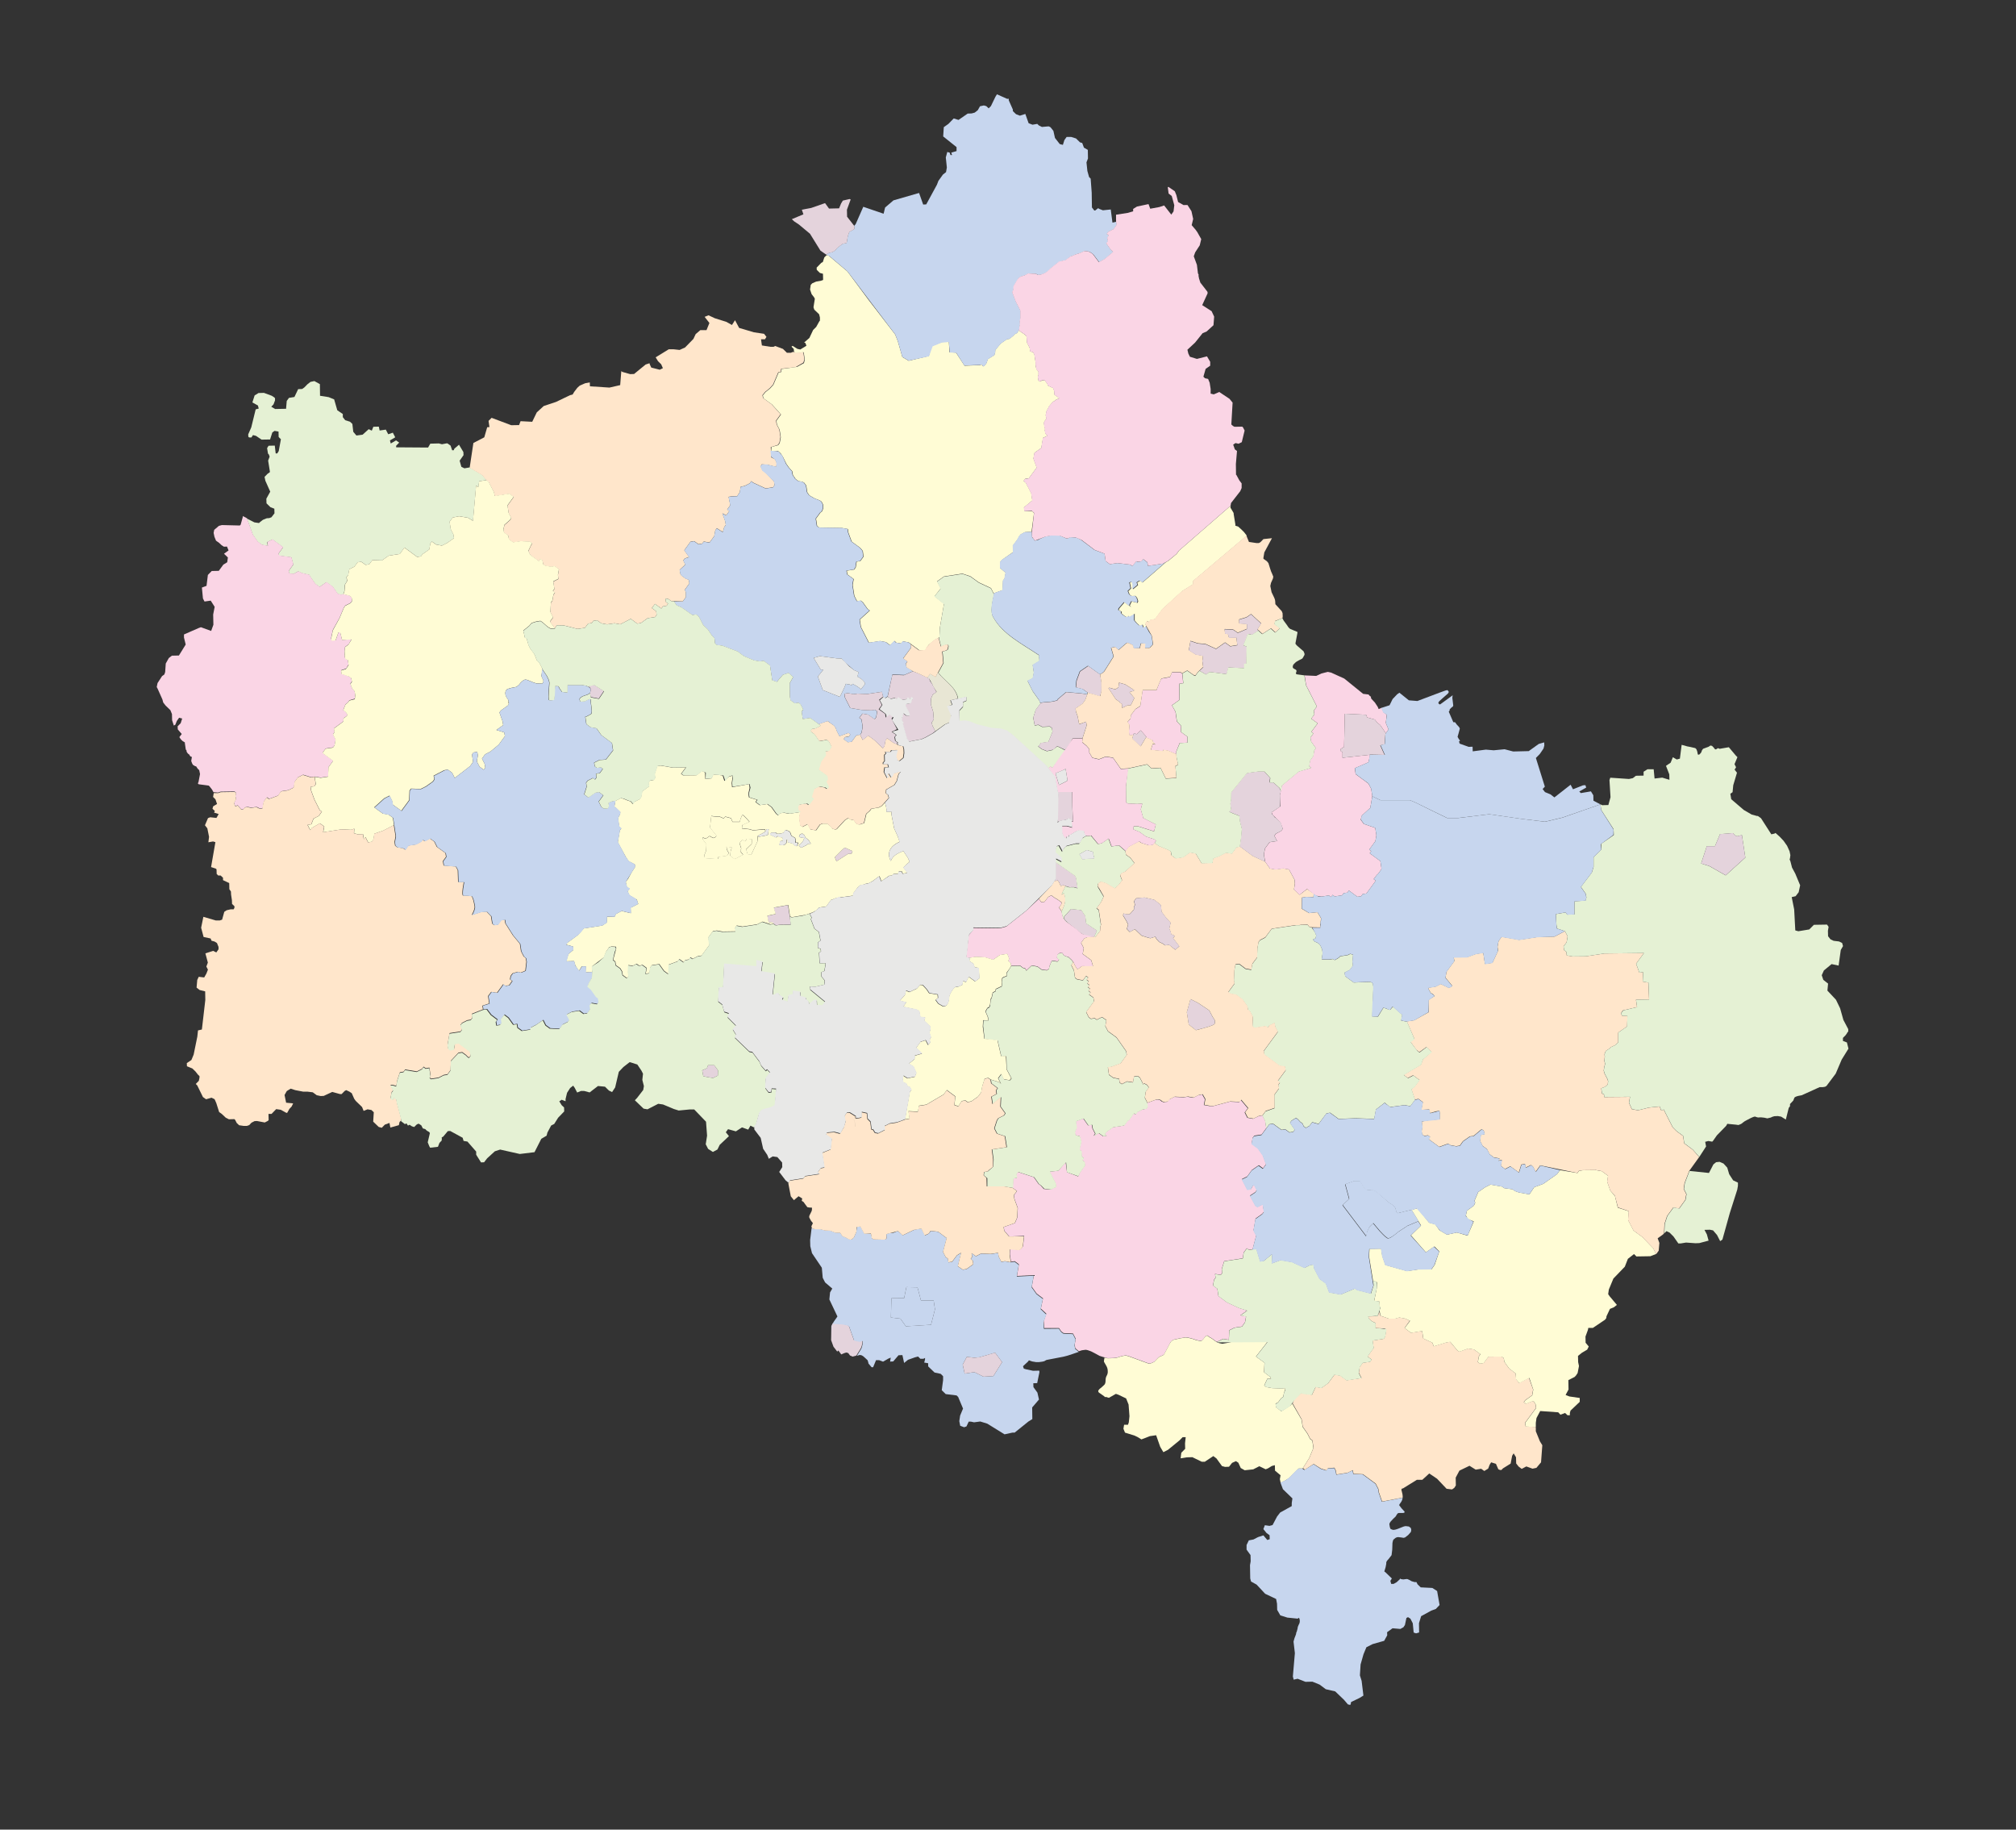 <?xml version="1.0" encoding="utf-8"?>
<!-- Generator: Adobe Illustrator 21.1.0, SVG Export Plug-In . SVG Version: 6.00 Build 0)  -->
<svg version="1.1" id="District._Fill" xmlns="http://www.w3.org/2000/svg" xmlns:xlink="http://www.w3.org/1999/xlink" x="0px"
	 y="0px" viewBox="0 0 2700 2450" enable-background="new 0 0 2700 2450" xml:space="preserve">
<rect x="0" y="0" width="2700" height="2450" fill="#333333" stroke="none"/>
<g id="ЗАТО_Краснознаменск">
	<path fill="#E4D3DC" d="M1058.1,1230.1l-0.4-2.8l-4.9-2l4.9,2l-2.3-15.3l-19.3,3.5l2.5,8.6l-11.2,2.3l1.8,9.2c0,0,3.8-1.6,5.3,0
		c0.5,0.5,1.1,1,1.8,1.5l0.2,0l2.7,2l0,0l5-0.8l7.9-0.1h7.1L1058.1,1230.1z"/>
</g>
<g id="ЗАТО_Звёздный_Городок">
	<polygon fill="#E4D3DC" points="1522.2,983.2 1518.6,981.7 1516.2,989.2 1527.5,999.7 1535.3,986.6 1527.8,978 	"/>
</g>
<g id="ЗАТО_Власиха">
	<polygon fill="#E4D3DC" points="1127.6,1138.4 1118.1,1147.8 1120.2,1153.4 1135.8,1143.4 1140.4,1143.4 1141.8,1139.7 
		1131.4,1135 	"/>
</g>
<g id="ЗАТО_Восход">
	<path fill="#E4D3DC" d="M801.9,935.4l6.8-10.1l-13-8.3l-7.5,1.5l0.2,1c1.7,1,2.6,2,2.5,2.9v3l-0.6,2.1c-0.1,0.1-0.2,0.2-0.3,0.2
		l1.1,5.6L801.9,935.4z"/>
</g>
<g id="ЗАТО_Молодёжный">
	<polygon fill="#E4D3DC" points="948.3,1426.3 946.7,1430.4 940.4,1433.3 941.9,1441.1 947.9,1442.4 955.1,1443.5 961.4,1440.3 
		961.6,1433.3 956.5,1426.3 	"/>
</g>
<g id="Одинцово">
	<path fill="#FFFCD5" d="M1008.5,1112l-5-1.5l-9.9-1.1l0.4-4.5l9.8-4.2c0,0-7.3-8.5-9-9.1c-1.7-0.6-4.2,9.1-4.2,9.1h-9.6l-2-4.9
		l-7.7-2.1c0,0-1.3,1.7-2,2.1c-0.7,0.5-5.6-2.5-6-2.1c-0.4,0.4-10.2-0.6-10.6-0.9c-0.3-0.3-1.8,15.6-1.8,15.6l8.5,10.6
		c0,0-0.4,2.4-3.8,3.3c-0.5,0.1-5.3-2.6-5.3-2.6s-4.6,3.2-4.9,3.4c-0.5,0.5-4.3-1.7-4.3-1.7v2.6l4.9,6.6c0,0-0.1,8.5-0.5,9.1
		c-0.3,0.7-2,4.8-2,4.8l-0.8,4.8l19.2,1.2v-2.8l11.6-1.6l2.6-3.4l-2.6-4.8l-0.6-4l7.1,1l-1.6,5.5l-0.5,5.7l6,4.5l11.3-5.9l-3.9-4.8
		l1.4-3.3l-2.3-7.6l3.7-4.4c0,0,3,1.6,3.5,2c0.5,0.4,2.6-3.3,2.6-3.3l7.1,0.6l-0.6,6.3l-7.5,7.3l2,6.5l4.8,0.8l8.9-19l-0.6-6.3
		c0,0,9.5-5.3,10.2-5.8c0.6-0.5,0-3,0-3L1008.5,1112z"/>
	<path fill="#FFFCD5" d="M1218.2,1154l-2.3-5.3l-5.9-9l-0.1-0.2c-7,2.9-13.9,5.7-16.9,13.4c-6.6-12.4,1.3-21.1,11.9-25.7l-2.5-7.1
		l-4.9-10.9l-3.6-18.7l0.2-3.5c-2.3,0-4.7,0-7.1,0c0.7-4.1-0.5-8.1-1.9-12.2l-3.8,4.3l-4.2,2.3l-10,1.7l-2,2.7l-4.7,4.1l-3,12.3
		l-5.6,1.8l-4.2-0.3l-4.1-5.5l-4.4-0.8l-2.9-2.1l-1.4,1.1l-2.9,1.8l-11.2,12.1l-2.1,0.5l-3.6-1.1l-1.8-2.6l-5-4.2h-6.5l-3.3,1.4
		l-5.3,7.6l-7.6-1.2l-3.6-7l-7,3.6l-2.9-2.1l-1.5-9.9l1.4-7.9l-14.9,2.3l-7.7-1.4l-5,0.8l-2,2.9l-2.9-2.1l-6.5-9.1l-5.6-4.1l-10,1.5
		l-5.6-4.2l2.1-2.9l-10.8-3.3l-0.8-5l1.7-7.6l-0.6-5.2l-22.9,4.1l-0.5-5.6l0.9-5.8v-3.8l-4.6,1.1l-6.1,5.8l-2.3-7.3l-6.8-1.1
		l-5.8-0.3l-2.3,5.2l-8.3,0.8l-0.3-8.6l-4.2-2.3l-7.4,5.9l-17.8,0.2l-2.9-2.1l6.4-8.5l-17.8,0.2l-15.6-2.7l-4.9,0.8l-3.5,10.6l0.8,5
		l-2.1,2.9l-4.9,0.8l-2.1,2.9l0.8,4.9l-9.1,6.5l-1.4,7.7l-2.1,2.9l-7,3.6l-2.1,2.9l-2.9-3.5l-3.6-1.1l-6.2-2.6l-3.6-0.6l-7,3.6
		l-1.4,7.9l2.9,2l2.4,2.9l2.7,2.1l-0.3,2.9l-2.1,3.8l-0.5,3.2l1.5,9.9l2.7,2.1l-2,2.9l-2.7,15.6l11.1,20.3l3.6,5.3l5.5,2.7l2.9,1.8
		l-0.2,3.6l-4.1,6.2l-4.9,9l-3.2,4.2l1.5,7.1l3.5,2.1l-2.7,3l2.4,5.6l10.2,6.1l1.8,5.6l-7.6,3.9l-2.6,1.1l0.3,7.4l-12.4-2.9
		l-7.7,4.1l-1.8,3.8l-10.2-0.3v5.3l-0.3,2.7l-5.9,3.9l-24.7,3.8l-8.2,9.1l-14.1,10.3l-1.5,2.3l9.3,2.6l0.5,4.6l-6.7,5.5l-2.9,9.7
		l10.5-0.3l2,6.4l4.6,6.8l3.8-6.1l5.5-0.2l-0.6,8.2l9.1-0.3l-0.3-7.7l16.2-12.4l2.7-7.3l4.2-6.1l3-0.9l6.1,0.3l0.3,2.3l-4.1,15.3
		l2.9,2.1l0.8,5l5.8,4.1l2.6,4.2l0.8,4.9l5.8,4.2l2.1-2.9l-0.8-4.9l0.3-9.7l6.1,0.8l5-2.6l2.9,2.1l2,0.2l2.9-0.9l5.8,4.2l-1.4,7.7
		l5-0.8l1.2-7.7l2.1-2.9l9.9-1.5l6.5,9.1l5.8,4.2l0.5-12.7l12-4.4l2.1-2.9l5.8,4.2l2.1-2.9l4.9-0.8l2.1-2.9l2.9,2.1l7-3.6l5-0.8
		l10.5-14.3l-1.5-9.9l6.2-8.5l5-0.8l7.7,1.4l17.8-0.3l-0.8-4.9l2.1-2.9l7.7,1.4l19.7-3l7.1-3.6l10.6,3.5l4.8-0.7
		c-0.7-0.5-1.3-1-1.8-1.5c-1.5-1.6-5.3,0-5.3,0l-1.8-9.2l11.2-2.3l-2.5-8.6l19.3-3.5l2.3,15.3l2.7,1.1l18.8-3.3l9.1-3.3l4.9-2.7
		l3.2-3.6l9.9-1.5l6.2-8.6l7.9-3l21.9-2.9l0.3-3.2l3-3.9l2.3-3.2l3.5-3.3l4.6-1.1l2.9-1.1l4.2-0.9c0.8,0,2.6-1.3,6.1-3.3l2.6-2
		l3.2-2.4l2.6-1.7l2.6,6.8l10.2-7.3l3.9-0.3l2.1-2.1l6.2-0.2l0.9-3.2h4.2l1.1,3l6.2-1.1l-5.3-7.3l3-3L1218.2,1154z M1006.1,1144.5
		l-4.8-0.8l-2-6.5l7.5-7.3l0.6-6.3l-7.1-0.6c0,0-2,3.6-2.6,3.3c-0.5-0.4-3.5-2-3.5-2l-3.7,4.4l2.3,7.6l-1.4,3.3l3.9,4.8l-11.3,5.9
		l-6-4.5l0.5-5.7l1.6-5.5l-7.1-1l0.6,4l2.6,4.8l-2.6,3.4l-11.6,1.6v2.8l-19.2-1.2l0.8-4.8c0,0,1.6-4.1,2-4.8
		c0.3-0.7,0.5-9.1,0.5-9.1l-4.9-6.6v-2.6c0,0,3.8,2.3,4.3,1.7c0.2-0.2,4.9-3.4,4.9-3.4s4.8,2.7,5.3,2.6c3.4-1,3.8-3.3,3.8-3.3
		l-8.5-10.6c0,0,1.5-15.9,1.8-15.6c0.3,0.3,10.2,1.3,10.6,0.9c0.4-0.4,5.3,2.6,6,2.1c0.7-0.5,2-2.1,2-2.1l7.7,2.1l2,4.9h9.6
		c0,0,2.5-9.7,4.2-9.1c1.7,0.6,9,9.1,9,9.1l-9.8,4.2l-0.4,4.5l9.9,1.1l5,1.5l16.1-1.5c0,0,0.6,2.5,0,3c-0.6,0.5-10.2,5.8-10.2,5.8
		l0.6,6.3L1006.1,1144.5z M1028.6,1117.9l-4.5,1.3l-8.4,1.4v-1.8l8.7-4.6l2.6-4l2.5,0.3L1028.6,1117.9z M1068.5,1129.8
		c0,0-0.3,3.1-0.4,3.1c0,0-1.9,0.1-1.9,0.1l-1.8-1l-2.2-2.2l-6.7-2l-0.4-3.4l-1.6,0.1v4.2l-2.3,2.4l-2.5,0.7c0,0-5.2-0.3-4.9-0.6
		s1.4-4.8,1.4-4.8l3.8-0.8l-1-4.2l-4.2-0.5l-1.5-1.4l-2.9,1.9l-8-3.8v-1.6l3-1.3h4.5l1.9,1.8l4.9-0.2l3.9-1.3l1.7-2.7l1.5-0.9
		l3.8,1.5l1.9,1.8l1.6,4.4l4.8,2.8l1,2.8l-0.1,3.4l3.1,0.2V1129.8z M1082.3,1130l-3.1,2.2l-6.3,3l-3.1-3l1.9-1.6l3.5-3.8l1.9-4
		l-0.8-0.9l-3.7-0.3l-2.5-1.4l0.9-2.4l3.3-1.8l3.3,2.7l0.9,2.7l2.1,1.6l2.5,2.1l2.9,4.7L1082.3,1130z M1140.4,1143.4h-4.6l-15.6,10
		l-2.1-5.5l9.5-9.5l3.8-3.4l10.4,4.7L1140.4,1143.4z"/>
</g>
<g id="Лотошино">
	<path fill="#E5F1D4" d="M620.6,605.3l0.2,4.2l-5.2,7.4l2.3,8.2l4.1,2l7-1.2l0.5,0.3l16.4,9.7l5.9,7l-10,1.5l-1.2,7.9l-2.9-2.1
		l-4.2,47.2l-6.7-4.1l-11.8-2l-8.6,1.7l-4.2,5.6l1.5,10l3.6,7l0.8,5l-9.1,6.4l-7.1,3.6l-7.7-1.4l-5.8-4.1l-2,2.7l-1.4,7.9l-9.1,6.4
		l-2.1,2.9l-5,0.8l-17.1-12.6l-6.2,8.6l-14.9,2.3l-9.1,6.4l-12.7-0.5l-4.2,5.6l-4.9,0.8l-5.8-4.1l-4.9,0.6l-4.2,5.8l-7,3.6l-1.4,7.7
		L464,773l0.8,5l-2.9,4.9l-0.3,1.8v1.5l-0.5,5.8l-1.4,3.8l-3.2,0.8l-4.4-1.4l-6.4-9.3l-8.6-6.2L428,786l-5.8-4.1l-6.4-9.1l-1.7-3
		l-10-2.3l-4.7-2.4l-5.8,3.3l-6.1-0.2l-0.9-3.6l6.2-8.6l-2.7-9.7l-16.4-2.1l-0.8-2.7l6.2-8.6l-14.3-10.5l-7,3.6l0.8,5l-7.9-1.4
		l-5.6-4.2l-6.5-9.1l-7.6-21.1l-0.5-0.9l10.2,5.2l6.2,0.9l1.1-1.1l4.1-3.2l5.2-2.1l3.2-0.2l3-1.1l4.1-5.3l-0.2-6.2l-5.2-2l-5.3-5.2
		l-0.2-6.2l5.2-9.4l-6.5-14.6l-1.1-5.2l4.1-4.2l3-2.1v-1.1l-2.3-14.4l2-5.3l-1.1-3l-1.1-1.1l-1.2-7.3l2-3.2l8.3-0.2l1.2,10.5h2.1
		l2-3.2l2.9-15.8l-3-3l-0.2-7.3l-5.3-0.9l-3,2.1l-3,9.4l-11.4,0.2l-7.4-5l-4.1-1.1l-2.1,3.2h-3l-1.1-0.9l-0.2-3.2l4.1-9.4l5.9-24.1
		l4.1-1.1l-1.1-4.1l-7.4-4.1l3-9.4l5.2-3.2l7.3-0.2l10.5,3.9l3.2,2.1l1.1,1.1v3l-2,5.3l-3,3.2l5.2,3l14.6-0.3l0.9-10.5l3-4.1
		l7.3-1.2l5-10.5l5.3-0.2l3-2.1l4.1-4.2l4.1-3.2l5.2-1.1l7.4,4.1l0.2,15.6l11.5,1.8l7.4,3l4.2,14.6l7.4,5v4.2l3.2,4.1l6.4,2l3.2,3
		l1.2,10.5l4.2,5l8.3-1.1l8.2-7.4l4.1,2l2.1-5.2l7.3-0.2l1.1,5.2l8.3-1.2l3.2,6.2l6.2-2.1l3.2,6.2l-7.1,4.2l1.1,4.1l7.1-4.2l4.2,3
		l-4.1,4.2v2.1l42.8,0.3l3-5.2l11.4-0.3l4.2,1.1l6.2-1.2h1.1l4.2,3l2.1,6.2h2.1l0.9-2.1l6.2-5.3L620.6,605.3"/>
</g>
<g id="Клин">
	<path fill="#FFE6CB" d="M776.4,516.4l7.3-3.2l6.2-1.1l0.2,5.2l26.1,1.7l14.4-3.3l1.5-18.8l1.4,1.1l10.5,3l5.2-0.2l15.5-12.7
		l5.2-1.7l0.3,1.4l2,4.4l11.4,2.9l4.2-2.1l-2.3-5.2l-4.2-4.1l-3.2-5.2l17.6-10.8h6.2l8.3,0.9l7.3-3.3l11.2-11.5l3-6.4l6.2-5.3h8.3
		l3.9-9.6l-6.4-8.2l5.2-2.1l8.3,3.9l15.8,5l7.3,4.1l4.1-6.4l5.5,10.3l19.9,5.9l13.5,2l3.2,4.1l-2,3.2h-5.3l1.2,8.3l11.5,1.8h4.1
		l2.1-1.1l10.5,3.9l5.3,5.2h5.2l3-1.2l3.3,0.8h7.1l3.3-0.5l1.5,9.9l-1.4,4.2l-10.6,6.1l-19.1,2.1l-0.6,4.2l-3.3,0.5l-7,16.4
		l-4.4,4.9l-6.2,5l-3.6,4.4l0.9,3.8l11.4,8.3l12.1,13.4l-6.2,8.5l0.8,5l3.6,7l1.5,10l-1.4,7.7l-2.1,2.9l-9.4,2.9l0.5,13.7l5.3,2.6
		l2.3,5.3l-0.8,5l-11.8-3l-7.6-0.5l-1.5,2.7l2.7,5.3l4.9,3.8l10.3,11.1l0.8,4.9l-2.1,2.9l-9.9,1.5l-16.4-7.6l-2.9-2.1l-2,2.9
		l-7.1,3.6l-4.9,0.8l-1.4,7.7l-2.1,2.9l-1.1,2.1l-6.7,0.2l-5,0.8l2.3,11.2l-4.2,5.8l2.9,2l-4.1,5.8l-5.2-2.7l3.8,10.5l0.8,5
		l-2.1,2.9l-2,6.7l-7.9-5.2l-2.1,2.9l-1.4,7.7l-6.2,8.5l-7.9-1.2l-2,2.7l-5,0.8l-5.8-4.1l-4.9,0.8l-8.3,11.4l6.4,9.1l-5.6,1.8
		l-2.1,2.7l2.7,5.6l-7.6,7l0.8,5l1.5,2.6l5.8,4.2l4.1,1.5l0.8,4.9l-6.2,8.6l1.5,3v6.8l-4.2,5.8l-15.5-0.5l-3.6-2.7l-4.2-0.9l0.8,5
		l2.9,2l-2.1,2.9l-4.9,0.8l-2.1,2.9l-8.5-6.2l-4.2,5.6l5.8,4.2l0.6,4.9l-2,2.9l-10,1.5l-9.1,6.5l-4.9,0.8l-8.6-6.4l-14.1,7.3
		l-7.7-1.4l-9.9,1.5l-7.7-1.4l-5.8-4.1l-5,0.8l-2,2.9l-5,0.8l-4.2,5.6l-9.9,1.5l-18.4-4.7l-9.6-0.2l-2.4,4.4l-6.5-9.1l4.1-5.6
		l-3.5-7.1l0.6-12.7l2-2.7l1.4-7.9l2.1-2.9l-2.9-2l2.1-2.9l-1.5-9.9l7-3.6l-0.8-5l1.4-7.7l-5.6-4.2l-5,0.8l-7.7-1.4l-2.9-2l-0.8-5
		l-2.9-2.1l-2.1,2.9l-11.4-8.3l-2.6-5.3l3.8-8l1.5-2.3l-2.9-2.1l-12.7-0.6l-9.9,1.5l-5.8-4.1l-0.8-5l-5.8-4.2l-0.6-4.9l1.2-5.2
		l7.1-6.2l2.1-2.9l-3.6-7l-1.5-10l8.3-11.4l-5.8-4.2l-19.7,3.2l-0.8-5l-7.3-14.1l-2.7-2.1l-5.9-7l-16.8-10l5-33.2l14.6-7.6l3.9-13.5
		l3-0.2l-1.2-8.3l4.1-4.1l26.3,9.9l10.5-0.2l2-5.2l15.6,0.8l6.1-12.6l9.3-8.5l16.5-5.5l18.7-9l3.5-0.9l2.1-3.5l4.2-5.5L776.4,516.4"
		/>
</g>
<g id="Шаховская">
	<path fill="#FAD5E5" d="M286.9,709.5l6.2-5.3l4.1-1.1l24,0.6l1.1-1.1l2.9-10.5v-1.1l5.6,3l8,22l6.5,9.1l5.6,4.2l7.9,1.4l-0.8-5
		l7-3.6l14.3,10.5l-6.2,8.6l0.8,2.7l16.4,2.1l2.7,9.7l-6.2,8.6l0.9,3.6l6.1,0.2l5.8-3.3l4.7,2.4l10,2.3l1.7,3l6.4,9.1l5.8,4.1
		l9.1-6.4l8.6,6.2l6.4,9.3l4.4,1.4l3.2-0.8l8,2l2.9,2.1l0.8,4.9l-2.1,2.9l-7.1,3.6l-2,2.9l-5.6,13.5l-9,16.2l-2.4,11.2l0.9,2.9
		l5.3-0.3l3.9-11.1l2.1,0.2l2.6,10.6l12.6-1.1l-3.8,6.8l-4.9,3.6l-0.9,10.5l1.2,5.2l3.5,1.7l0.9,6.2l-3.2,5.3l-6.8,2.3l0.5,4.6
		l10.2,3.6l2.9,2.1l0.8,4.7l-2,3l2.4,6.1l3.3,3.8l0.8,4.9l-0.6,5.3l-7.1,2.1l-2.3,3.2l-3,2.3l-3,7.6l2.1,1.4l1.7,1.8l2.3,3.2
		l-2.3,2.3l-3.5,2.3v4.1l-12.7,9.4l0.8,5l-2.1,2.9l3.6,7l-1.4,7.7l-2.1,2.9l-9.9,1.5l-4.2,5.8l14.3,10.5l-6.2,8.5l-0.6,12.7
		l-9.9,1.5l-7.9-1.4l-4.9,0.8l-10.8-3.3l-7,3.5l-4.2,5.8l-1.2,7.7l-7.1,3.6l-9.9,1.5l-4.1,5.8l-12,4.4l-2.9-2.1l-4.2,5.6l-1.8,9.7
		l-4.2-0.6l-3.3-1.7l-2.7,0.2l-4.1,0.8l-5.6-1.1l-3.6,0.6l-2.3,2.7H323l-4.6-5.5l-3.3,1.2l-1.7-4.1l2.7-5.6l-0.8-3.6l0.8-4.6l-2-1.8
		l-18.8,0.3l-3.2,1.2l-6.2-0.5l-2-3.6l-3.2-4.1l-1.1-1.1l-13.5-1.8l-1.1-1.1l0.9-2.1l2-10.5l-1.1-5.2l-2.1-2l-2.1-3.2h-1.1l-3.2-2
		l-1.1-2.1l-1.1-3l0.9-5.3l-2.1-0.9l-2.1-3.2H252l-2.1-3v-1.5l-1.1-1.5l-1.2-8.3v-1.1l-3.2-2l-2.1-2.1l-2.1-3l3.2-4.2l-5.3-6.2
		l-0.2-4.1l4.1-4.2l2-6.2l-4.1-1.1l-3,4.2l-2.1,5.2l-2,1.1l-2.3-7.1l-0.2-8.3l-2.1-5.2l-6.4-6.2l-3.2-4.1l-1.1-4.1l-6.5-14.6l-1.1-2
		l1.1-5.3l6.1-9.4l3-2.1l1.1-3.2l0.8-11.5l4.1-7.3l4.1-3.2l9.4-0.2l9.1-14.7l-2.3-9.4v-4.1l19.7-8.6l3-1.1l13.7,5l3-8.3l-0.3-13.7
		l2-10.3l-5.3-8.3l-8.3,1.2l-2.1-4.1l-1.4-14.6l6.2-2.3l1.8-14.6l5.2-5.3l9.4-0.2l6.1-8.3l5.2-3.2l0.9-6.4l-5.2-5l6.1-4.4l-2.1-5.2
		l-4.1,0.2l-3.2-2.1l-3.2-3l-4.2-3l-2.1-5.2l-1.1-5.2L286.9,709.5"/>
</g>
<g id="Дмитров">
	<path fill="#FFFCD5" d="M1107.1,341.6l2.1,0.2l25.8,21.7l28.7,38.7l35.2,45.7l3.5,8.8l6.1,21.4l8.5,5l26.9-6.4l4.1-13.4l13.4-5.3
		l9.4-0.3l0.8,14l8.8,0.5l11.4,17.5l20.5-0.8l2.6-0.9l0.8,1.4l1.4,1.2l1.1-0.8l2.7-3.2l2.1-5.8l8.6-5.3l1.2-3.8v-2.3l0.9-1.7
		l6.4-7.7l8.3-5.8l3.3-0.5l5.3-4.1l1.7-2l3.5-1.8l2.1-3.5l8.5,5.9l2.1,2.4l0.5,8l3.6,7l0.8,5l3.8,0.9l1.8,3.2l1.5,10v4.1l1.1,5.2
		l1.1,1.5l1.8,2v4.6l-0.9,2.4l0.8,5l2.1,1.5l3-1.8l3.5,0.3l3.2,4.2l1.1,2.7l6.8,3.2l1.4,3.6l0.3,5.2l6.7,4.9l-4.2,1.8l-2.7,2l-2,1.1
		l-4.9,5.9l-3.8,7.3l-0.2,1.7l-0.6,3l0.6,2.4l0.2,2.4l-2.1,2.9l-1.1,2.3l0.8,5.6l0.9,3l-0.6,1.1l1.1,4.9l2.7,2.7l-6.1,3l-2.3,13.5
		l-9.1,6.5l-1.4,7.7l4.4,12l-10.5,14.3l-5,0.8l-2.1,2.9l2.9,2.1l7.3,14.1l1.5,9.9l-11.2,9.3l0.8,5h10.3l2.3,2.6l-3.3,25l-8.8,0.5
		l-5.8,3.2l-2.1,2.7l-1.2,2.7l-6.4,8.8l-0.5,9.4l-15,10.5l-2.1,2.9v7.9l7.3,6.2l-1.4,7.7l-2.1,2.9l-0.6,12.7l-12,4.4l-3.6-7.1
		l-16.2-7.6l-11.5-8.3l-10.6-3.5l-24.7,3.8l-9.1,6.5l4.9,9.4l-8.3,10.6l12.6,9.9l-5.5,31.9l-0.6,13.2l-6.2,3.5l-7.9,6.4l-2.6,3.3
		l-1.7,3.8l-8.5,0.3l-14.3-10.5l-7.7-1.4l-2.1,2.9l-6.8-1.1l-2.3-2.4l-5.8,5.8l-5.8-4.2l-7.7-1.4l-14.9,2.3l-10.8-21.1l-1.5-9.9
		l13.4-12.1l-2.9-2.1l-6.5-9.1l-2.7-2.1l-5,0.8l-3.6-7.1l-2.3-14.7l1.4-7.9l-8.5-6.2l-0.8-5l9.9-1.5l2.1-2.9l1.2-7.7l5-0.8l4.2-5.8
		l-0.9-7.7l-3.5-4.2l-11.4-8.3l-4.4-12l-0.8-4.9l-7.9-1.4l-30.3-0.5l-2.9-2.1l-1.5-9.9l6.2-8.5l1.4-0.5l2-4.4v-3.8l-0.2-1.7l-2-3.9
		l-2-1.4l-7.3-2.9l-6.1-3.5l-1.4-1.2l-2.3-3.5l-1.4-9.1l-2.9-3.8l-2.4-1.2l-5.3-0.9l-3.8-2.9l-1.2-2.1l-1.8-2.1l-0.8-2.4l-0.5-3.6
		l-4.4-4.9l-3.5-5l-4.6-9.4l-3-4.6l-3.6-3.3l-9.3,1.1l0.5-6.5l9-2.4l2.1-2.9l1.4-7.7l-1.5-10l-3.6-7l-0.8-5l6.2-8.5l-12.1-13.4
		l-11.4-8.3l-0.9-3.8l3.6-4.4l6.2-5l4.4-4.9l7-16.4l3.3-0.5l0.6-4.2l20.9-2.9l9.1-5l1.1-4.6l-1.4-9.9l-10.3,0.8l-2.6-1.1l-0.5-4.2
		l-3-3l1.5-1.1l6.5,4.1l3.8,0.8l8.2-5l-1.1-3.2l-1.1-1.1l-1.1,0.2l7.3-6.4l5-10.6l4.1-4.1l4.1-7.4l0.9-1.1V425l-1.1-4.2l-6.4-6.1
		l-1.1-3.2l1.8-11.4l-1.1-2.1l-3.2-4.1l-2.1-6.2l0.9-6.2l2-2.1l5.2-2.3l6.4-1.1l3-1.1l-0.2-8.3l-4.1-1.1l-4.2-4.1l-0.2-3l6.2-6.4
		l2.1-1.1l2-6.2L1107.1,341.6"/>
</g>
<g id="Талдом">
	<path fill="#C7D6EE" d="M1404.4,169.2l2.1,0.9l1.1,1.1l3.2,4.1l2.1,9.4l6.4,8.2l4.2,1.1l2-6.4l3-4.2h6.2l6.4,2l5.3,5.2l3,0.9
		l2.3,6.2l5.2,3l0.2,11.5l-2,5.2l1.2,11.5l2.3,8.2l2.1,2.1l1.4,18.7l0.3,19.9l3.2,4.1h1.1l4.1-3.2l1.1,0.9l5.2,2l10.5-1.1l2.3,17.6
		l4.9-1.1l0.3,0.3l0.6,3.8l-4.2,5.8l-7,3.5l-2.1,2.9l2.9,2.1l-2.1,2.9l0.8,4.9l-2.1,2.9l6.5,9.1l2.7,2.1l-11.2,9.4l-7.7,4.4l-8-10.6
		l-4.1-2.9l-2.7-0.9l-4.6-0.5l-6.8,3l-5.2,1.5l-3.5,1.7l-3.3,1.1l-7,5.2l-3.5,0.5l-2.1,0.9h-2.3l-12.4,10l-2.9,2.9l-3.8,2.7
		l-5.8,2.3l-3.8,0.2l-2.7-1.4l-10.3-0.5l-4.6,2.4l-5.2,1.7l-2.7,1.5l-2.1,2.9l-5,8.5l-0.5,5l-1.4,3.2l4.4,11.7l6.5,12.9v10.3
		l-0.8,3.5l0.2,4.9l-0.8,3v2.3l-0.9,2.4l-2.1,3.5l-3.5,1.8l-1.7,2l-5.3,4.1l-3.3,0.5l-8.3,5.8l-6.4,7.7l-0.9,1.7v2.3l-1.2,3.8
		l-8.6,5.3l-2.1,5.8l-2.7,3.2l-1.1,0.8l-1.4-1.2l-0.8-1.4l-2.3,0.5l-21.2,0.8l-10.9-17l-8.8-0.5l-1.1-14l-9.6,0.8l-12.1,4.9
		l-4.9,13.4L1217,483l-8.5-5l-6.1-21.4l-3.5-8.8l-63.9-84.4l-24-20.3l-3.9-1.8l-0.6-0.5l3.9-2.3l4.1-0.8l3.6-2.1l3.3-3.8l7-5.3
		l5.5-1.2l1.5-9l2-5.8l5.5-3l1.4-1.2l-0.3-3.6v-0.3l2-2.3l10.2-23.2l27.2,9.3l2-8.3l11.2-9.6l34.3-9.9l5.5,15.5l4.1-0.2l14.3-26.3
		l2-5.2l6.1-8.5l4.1-3.2l1.1-6.2l-1.4-13.5l2-7.3l3.2,0.9l1.1,3.2h2.1l-1.1-3.2l7.1-2.1v-5.3l-17.9-14.3l0.8-12.4l6.2-4.4l7.1-7.3
		l6.4,2l12.3-8.5l5.3-0.2l4.1-1.1l4.1-3.2l3-5.3l5.2-1.1l3.2,0.9l3.2,3l3-3l6.1-12.6l2-3.2l13.7,6.1l2.1-0.2v2.1l5.5,12.4v2.1
		l4.2,4.1l5.2,2l7.3-2.3l4.4,12.4l5.2,2l6.4-1.1l2,2l4.2,2.1L1404.4,169.2"/>
</g>
<g id="Ступино">
	<path fill="#FAD5E5" d="M1685.9,1494.5l4.9-0.8l3.6,7l1.5,9.9l-6.2,8.6l-9.9,1.5l-2.1,2.9l-1.4,7.7l8.5,6.2l6.5,9.3l4.4,12
		l-4.2,5.6l-5.6-4.1l-9.3,6.4l-6.2,8.6l-7.1,3.5l7.3,14.1l5-0.8l2.6-4.9l1.5-0.8l3.6,7l-2.1,2.9l-7,4.6l7.1,13.1l2.9,2.1l7.1-3.6
		l1.5,10l-2.1,2.7l-9.1,6.5l-2.7,15.6l3.6,7l-4.9,18.5l-4.9,0.8l-2.9-2.1l-4.2,5.8l-1.2,7.7l-24.9,3.8l-3.3,10.6l0.8,5l-2.1,2.7
		l-7.7-1.2l0.8,4.9l-2.1,2.9l-1.4,7.7l5.8,4.2l1.5,9.9l11.4,8.5l16.4,7.6l10.6,3.3l-9.1,6.5l7.7,1.4l-1.4,7.7l-4.1,5.8l-10,1.5
		l-7,3.5l-0.6,12.7l-7.7-1.2l-8.2,4.1l-2.4-1.5l-2.6-2l-3.2-2.1c-1.3-0.5-2.4-1.2-3.2-2l-1.5-1.1l-2.1,1.1c-0.8,0.5-1.7,1.6-2.6,3.2
		l-2.6,2.7c-0.9,0.4-2.1,0.4-3.6,0l-4.1-0.9l-4.2-1.5l-5.8-1.5l-3.6-0.5l-7.7,1.2l-9.4,2.1l-2.6,2.1c-0.7,0.7-2.4,3.7-5,9l-4.6,8.5
		l-1.5,1.1l-3.6,1.5c-1.6,0.7-3.2,2-4.7,3.8l-3,3.2l-3,1.5l-3.2,1.2l-2.6-0.6l-25.6-9.4c-2.3-0.8-4.1-1.1-5.3-0.9l-5.2,1.1l-5.2,1.7
		l-4.7,0.6l-7.7,0.2l-3.6-0.6l-0.5-0.3l-0.2-0.2l-2.1-0.5l-4.7-1.5l-4.7-2.6l-6.8-3.5c-3.2-1.3-5.7-2-7.3-2l-4.7,0.6l-3.6,1.1
		l-0.5,0.3l-4.9-4.1l-0.8-5l1.4-7.7l-3.6-7l-12.7-0.6l-2.9-2.1l-3.2-4.6h-19.7l-0.8-9.1l3.5-10.2l-7.3-6.8l2.9-13.7l-8.5-6.4
		l-6.5-9.1l2.7-15.6l-22.6,1.1l2.6-15.6l-5.6-4.2l-5,0.8l-1.5-9.9l0.3-7h5.3l5.9,0.8l2.1-0.3l1.8-1.5l2.1-2.7l1.7-14l-19.9,0.8
		l-6.7-7.7l-0.8-5l15-5.3l3.2-7.6l0.6-12.7l-4.4-12l-0.8-5l4.2-5.6l-5.8-4.2l0.6-12.7l4.9-0.8l-0.8-5l2.1-2.9l21.4,7l6.4,9.1
		l2.9,2.1l4.1,4.6l9.4,0.9l3.2-2l3.8-1.7l-0.8-4.9l-7.9-15.5l11.7-1.1l9.9-11.5l1.8,13.4l14.9,5.6l2.9-6.1l6.2-8.6l-0.8-4.9
		l-2.9-2.1l2.1-2.9l-2.9-2.1l-0.3-7.1l-2.7-2.1l2.4-10.8l-2.1-7.3l-5.5-1.1l-1.1-3.9l2.6-6.2l-1.1-8.6l10-3.8l6.5,9.3l5-0.9l0.8,5
		l3.6,7l-2.1,2.9l7-3.6l5.8,4.2l4.9-0.8l-2.9-2.1l2.1-2.9l9.1-6.4l14.9-2.3l4.2-5.8l2.4-1.7l6.2-8.6l2.6,1.1l2.1-2.9l7-3.6l5-0.8
		l2-2.9l-0.8-4.9l12-4.4l3-0.2l2.6,0.8l2.1,1.8l3,1.1l2.4-0.6l2.4-0.2l2.1-2.9l7-3.6l12.7,0.6l5-0.8l7.7,1.4l7.1-3.6l4.9-0.8
		l3.6,6.4l-1.4,7.7l7.7,1.4h5l22-5.9l12.7,0.6l2-2.9l9.4,11.2l-4.2,5.6l3.6,7.1l7.7,1.4L1685.9,1494.5"/>
</g>
<g id="Домодедово">
	<path fill="#E5F1D4" d="M1351.9,1297.6l1.7-2.9l0.5-1.1l9.9-0.3l2.4,0.2l3.2,2.6l3.3,0.9l1.7,2.9l7.1-6.8l7.7,1.4l5.8,4.2l6.8,0.8
		l2.9-2.1l0.5-3.2l3.2-7.6l7.7,1.2l2.1-2.7l-2.9-2.1l0.3-4.6l3.3-2h3.8l2,3.2l6.2,2.3l3.9,3.6l2.4,2.9l-2.7,4.2l3.5,7l1.5,9.9
		l2.9,2.1l7.7,1.4l4.2-5.8l2.9,2.1l-2.1,2.9l2.9,2.1l-2.1,2.9l2.9,2l-2.1,2.9l2.9,2.1l-2.1,2.9l2.9,2.1l-2.1,2.7l5.8,4.2l0.8,5
		l-10.5,14.3l3.5,7l2.9,2.1l5-0.8l2.9,2l7-3.5l5.8,4.1l-1.4,7.9l3.6,7l11.4,8.3l12.9,18.4l0.8,4.9l-8.3,11.4l-12,4.4l-5,0.8l1.5,10
		l5.8,4.1l7.7,1.4l0.8,5l2.9,2l7-3.5l7.9,1.2l1.4-7.7l4.9-0.8l2.9,2.1l3.6,7l0.3,1.8l2.3-0.8l3.2,1.7l2.7,3.5l-4.2,5.8l-1.2,7.9
		l3.5,7l0.8,4.9l-2,2.9l-5,0.8l-7,3.6l-2.1,2.9l-2.6-1.1l-6.2,8.6l-2.4,1.7l-4.2,5.8l-14.9,2.3l-9.1,6.4l-2.1,2.9l2.9,2.1l-4.9,0.8
		l-5.8-4.2l-7,3.6l2.1-2.9l-3.6-7l-0.8-5l-5,0.9l-6.5-9.3l-10,3.8l1.1,8.6l-2.6,6.2l1.1,3.9l5.5,1.1l2.1,7.3l-2.4,10.8l2.7,2.1
		l0.3,7.1l2.9,2.1l-2.1,2.9l2.9,2.1l0.8,4.9l-6.1,8.3l-3.3,6.1l-15.2-5.3l-1.2-13.4l-8.8,9.6l-1.4,1.8l-11.4,1.2l7.9,15.5l0.8,4.9
		l-7,3.6l-9.3-1.2l-4.2-4.2l-2.9-2.1l-6.4-9.1l-21.4-7l-2.1,2.9l0.8,5l-4.9,0.8l-0.6,12.7l-10.6-1.7l-24-0.3v-11.1l-4.6-3.8l0.5-4.4
		l4.9-0.9l7.3-6.4l0.3-9.9l-1.8-13.1l19.7-3l-2.3-14.7l-10.6-3.5l-3.6-7l3.5-10.8l2-2.9l7.1-3.5l2.1-2.9l-6.5-9.1l0.6-12.7
		l-11.2,9.3l-1.5-9.9l7-3.6l-0.8-4.9l2.1-2.9l-8.5-6.4l-0.8-4.9l10.6,3.3l2.9,2.1l-3.6-7l4.2-5.8l3.5,7l7.9,1.4l2.1-2.7l-6.5-12.3
		l-0.5-17.3l-6.7,0.2l-4.9-21.2l-17.5-2.1l-2-17.5l0.5-7.4h6.8l-0.9-5l-3-6.8l2.4-4.4l1.5-0.5l1.1-0.9l0.9-2.1l0.9-8.5l1.2-1.4
		l1.7-7.4l3.8-2.1l0.2-2.6l7.9-3.8l0.3-3.5l-0.3-2.6l0.6-4.6l1.8-1.4l4.4-1.8l-0.3-3.8L1351.9,1297.6"/>
</g>
<g id="Кашира">
	<path fill="#FFFCD5" d="M1696.8,1797.7l-14.7,18.8l11.4,8.3l-0.6,12.7l8.5,6.4l0.8,2.3h-4.9l-4.2,9.1l2.9,2.1l7.7,1.4l12.7,0.5
		l5-0.6l-0.3,2.7l-1.4,3.3l-1.2,5.8l-2.6,1.7l-4.2,5.6l-3.3,1.8l0.6,4.9l7.1,5.3l12.3-7.9l2.3-2.4l12.4,21.4l1.5,9.9l6.4,9.1
		l3.6,7.1l2.9,2l1.5,10l-5.6,13.5l-8.8,14h-5.3l-12.4,12.4l-5.8,3.8l-5.6,2.7l-0.5-0.3l-0.9-4.4l0.9-5.2l-7.4-6.2l-0.2-7.3l-4.1,1.1
		l-5.2,3.2l-3,1.2l-8.5-4.1l-8.2,4.2l-11.4,1.2l-5.3-3l-3.2-7.1l-3.2-2.1l-5.2,2.3l-4.1,5.2l-5.3,0.2l-4.1-1.1l-7.4-10.2l-4.2-3.2
		l-11.4,7.6h-4.1l-12.6-6.1l-7.3,0.2l-7.3,1.2h-1.1l0.9-7.3l5.2-5.3l-0.2-7.3l0.9-8.3h-4.1l-4.1,4.2l-15.5,12.7l-6.2,3.2l-4.2-7.1
		l-5.5-15.6l-8.3,1.2l-11.4,4.4l-5.2-3.2l-4.2-2l-12.6-3.9l-2.1-5.2l0.9-5.3h5.2l1.1-3.2l0.9-8.3l-1.2-15.6l-3.3-8.2l-10.5-5
		l-3.2-1.1l-9.3,5.3l-3.2-0.9l-0.2-0.3l-1.8,0.3l-1.1-1.1l-4.2-3c-2.2-1.3-3.4-2.3-3.6-3c-0.4-0.8-0.3-1.7,0.5-2.6
		c0.4-0.8,1.6-1.9,3.5-3.2l4.1-3.8c1-1.2,1.5-3.1,1.5-5.8c0-2.4,0.5-4.5,1.5-6.2c1.1-1.9,1.6-4,1.4-6.2c0-2.5-0.7-5-2.1-7.3
		l-2.7-4.7c-0.4-0.6-0.4-1.8,0-3.6l0.5-2.6l0.6,0.5l3.6,0.6l7.7-0.2l4.7-0.6l5.2-1.7l5.2-1.1c1.2-0.2,3,0.1,5.3,0.9l25.6,9.4
		l2.6,0.6l3.2-1.2l3-1.5l3-3.2c1.5-1.8,3.1-3.1,4.7-3.8l3.6-1.5l1.5-1.1l4.6-8.5c2.6-5.3,4.3-8.2,5-9l2.6-2.1l9.4-2.1l7.7-1.2
		l3.6,0.5l5.8,1.5l4.2,1.5l4.1,0.9c1.5,0.4,2.7,0.4,3.6,0l2.6-2.7c0.9-1.6,1.8-2.7,2.6-3.2l2.1-1.1l1.5,1.1c0.8,0.8,1.9,1.5,3.2,2
		l3.2,2.1l2.6,2l3.2,2.1l2.6,0.9l2.6,0.5c1.1,0.4,2.2,0.4,3.2,0l6.7-1.1l12-2.9l8.8-2.7l5.8-0.6l10.3,1.4l9,2l5.6,2.4L1696.8,1797.7
		"/>
</g>
<g id="Серебряные_Пруды">
	<path fill="#C7D6EE" d="M1878.3,2005.6h0.3l-0.2,0.6c-0.2,2-1,3.9-2.4,5.8c-1.4,1.8-2.1,3-2.1,3.6l3.2,4.2l3.8,4.1
		c0.4,0.6,0.4,1.1,0,1.5c-0.4,0.4-1.1,0.6-2.1,0.6h-5.2c-1,0-1.9,0.6-2.6,1.7l-2,3.2l-3.2,3l-3.5,3.8c-1,1.2-1.5,2.4-1.5,3.6
		l0.6,3.6c0.4,1.4,0.8,2.3,1.1,2.6l3,1.1c2,0.2,5-0.6,9-2.3c4-1.8,6.8-2.7,8.2-2.7l4.2,0.5l2.6,2l0.6,2.6l-0.5,2.7l-3.6,4.1
		l-4.1,3.2l-2.1,0.6l-3-0.5l-4.2-0.5c-1.3,0-2.5,0.4-3.6,1.1l-2.6,2.1c-0.7,0.9-1.2,2.5-1.5,4.7l-0.3,9l-0.9,7.3l-4.1,5.3
		c-2,2-3,3.6-3,4.7v1.5l-0.9,4.7l-1.7,5.6l1.5,1.1l8.6,8.3l-2,3.2l1.1,4.1h3.2l4.1-2.3l3.9-3.6l1.2-1.4l0.5,0.8l3.2,0.5l4.1-0.5
		c1-0.2,2.2,0.1,3.6,0.9l3.6,2l3.8,1.1h2.6l1.5,3l4.2,4.1l15.6,0.8l6.4,4.1l3.3,18.7l-5,5.3l-6.2,2.3l-13.5,7.4l-2.9,9.4l0.2,12.4
		l-4.1,1.2l-3.2-1.1l-1.2-12.4l-3.2-6.2l-3.2-2l-2.1,1.1l-2,9.4l-2,3l-4.1,2.3l-10.5-0.9l-7.3,5.3l0.2,4.1l-4.1,7.4l-15.5,4.4
		l-8.3,4.2l-3.9,9.4l-3.9,13.7l-0.9,14.6l2.3,7.3l2.4,19.7l-5.2,3.2l-11.4,5.5l-0.2,1.8l-0.8,2.1l-3.2-0.8l-5.3-6.2l-11.7-11.2
		l-12.6-2.9l-8.3-6.2l-9.6-3.9l-9.3,0.2l-10.5-4.1l-5.3,1.2l-1.1-4.2l2.7-31.3l-1.8-15.5c0.9-3.6,1.7-6.1,2.4-7.4l1.1-3
		c-0.2-0.7,0.1-1.8,0.9-3.2l1.1-4.2c-0.1-1,0.4-2.6,1.4-4.7c1-1.5,1.5-3.2,1.5-5.2c0-1.7-0.4-3.1-1.1-4.2l-1.8,1.2l-13.8-1.4l-9.4-3
		l-4.2-7.3l-0.2-8.2l-1.2-6.4l-14.7-7l-11.5-12.3l-7.4-4.1l-1.1-4.1l-0.3-17.8l0.9-5.2l-0.2-8.3l-5.3-7.3v-6.2l3-6.2l6.2-1.2
		l6.2-3.2l7.1-2.3l5.3,6.2l3.2-1.1l-0.2-5.3l-4.1-3l-4.2-5.2l2-5.2l6.2,0.9l4.1-1.1l6.1-11.5l4.1-5.3l15.5-8.6v-4.1l0.9-6.2
		l-12.7-12.3l-3-7.9l-0.2-1.2l6.8-3l5.2-3.8l9.3-9.6l3.3-2.3h4.2l3,2l12.4-7.7l9.6,6.2l7.3,2.3l2.1-2.9l8.8-0.3l1.8,3.8l0.8,5
		l14.9-2.4l7-3.5l0.8,4.9l12.7,0.6l17.1,12.6l3.6,7l0.8,5l4.2,12L1878.3,2005.6"/>
</g>
<g id="Зарайск">
	<path fill="#FFE6CB" d="M1820.9,1830.8l4.1-5.8l10-1.5l2-2.9l-5.6-4.1l8.3-11.5l-1.5-9.9l14.9-2.3l2-2.9l1.5-9.9l-2.7-1.1
		l-11.7-0.5v-6.8l-4.2-2l-1.7-1.1l-2.9-2.7l-1.2-3l11.5-0.3l2-0.8l0.6-3.3l0.9-1.8l1.5,5.3l11.2,3.8h8.5l5.6-1.5l7.7,1.4l6.4,3
		l-7,9.7l8.6,6.4l14.9-2.4l1.5,10l12.1,5.6l2,4.9l17-5.2l5-0.8l9.3,11.2l2.9,2.1l12-4.4l7.7,1.4l8.6,6.2l-2.1,2.9l-1.4,7.7l2.9,2.1
		l4.9-0.8l6.4-8.5l17.6-0.2l2.9,2l0.8,5l6.5,9.1l8.5,6.4l0.9,8l3.9,4.9l13.2-6.8l5.6,15.6l-1.4,7.7l-9.1,6.5l-2.1,2.7l2.9,2.1
		l9.9-3.8l2.9,4.4l0.8,5l-14.7,19.9l0.8,5l13.4,0.6l0.2,1.7v4.1l5.5,13.5l3.2,5.2l-1.7,22.9l-6.2,7.4l-5.2,1.1l-8.3-3l-6.2,3.3
		l-4.2-3.2l-3.2-4.1l-0.2-8.3l-3.2-5.2l-2,3.2l-2,10.5l-10.3,6.4l-2,2.1h-2.1l-2.1-0.9l-3.2-7.3l-6.4-2l-2,3.2l-2,5.2l-5.2,3.2
		l-4.2-3l-7.3,1.2l-8.3-5.2l-13.5,6.5l-5,9.4l0.2,10.5l-2.1,3.2l-3,2.1l-7.3-0.9l-12.7-13.4l-10.5-7.1l-9.3,8.5h-7.3l-18.4,11.4
		l-1.8,0.5l-0.6,1.5l0.3,0.8l1.2,5l0.3,2.6v2l-27.5,5.3l-4.2-12l-0.8-5l-3.6-7l-17.1-12.6l-12.7-0.6l-0.8-4.9l-7,3.5l-14.9,2.4
		l-0.8-5l-2-4.1l-8.6,0.6l-2.1,2.9l-7.4-2.4l-9.7-6.1l-11.8,7.6l-2.6-2.1l8.6-13.7l5.6-13.5l-1.5-10l-2.9-2l-3.6-7.1l-6.4-9.1
		l-1.5-9.9l-12.1-21.4l2.3-5.6l8.8-8.3l14.9,2.4l4.9-10.5l7.7,1.4l9.1-6.5l8.5-11.4l7.7,1.4l8.5,6.2l19.9-3l-3.6-7L1820.9,1830.8"/>
</g>
<g id="Луховицы">
	<path fill="#FFFCD5" d="M2089.3,1566.9l23.4,3.9l2-2.9l5-0.8l17.8-0.2l7.7,1.4l8.5,6.2l-1.2,7.9l4.2,12l6.2,7.3l3.8,15.5l14.7,4.7
		l-0.9,11.8l7.3,14.1l11.4,8.3l15,15.5l3.8,7.6l-7.7,3l-18.7,0.3l-3.2-3.2l-8.2,6.4l-4.1,10.5l-15.3,15.9l-6.1,14.7l-0.9,6.2l2.1,3
		l9.6,11.4l-4.1,3.2l-5.2,2.1l-4.7,10l-0.2,2.3l-1.8,2.3l-16.2,10.9h-6.1l-0.5,2.6l-3.3,9l0.2,8.3l4.2,5l-2.1,4.2l-7.1,4.2l-5.2,4.2
		l0.2,8.3l1.1,5.2l-1.8,9.4l-2.1,3.2l-2,2.1l-8.3,4.2l0.2,12.6l-3.9,7.3l5.2,2l13.7,2v5.2l-12.3,11.7l-0.9,3.2v3h-3.2l-3.2-3
		l-6.2,2.3l-3-3.2l-24.1-1.7l-5,9.4l-0.9,6.4v5.6l-13.4-0.6l-0.8-5l14.7-19.9l-0.8-5l-2.9-4.4l-9.9,3.8l-2.9-2.1l2.1-2.7l9.1-6.5
		l1.4-7.7l-5.3-15.6l-13.5,7l-4.6-5.5l-0.3-7.6l-8.5-6.4l-6.5-9.1l-0.8-5l-2.9-2l-17.6,0.2l-6.4,8.5l-4.9,0.8l-2.9-2.1l1.4-7.7
		l2.1-2.9l-8.6-6.2l-7.7-1.4l-12,4.4l-2.9-2.1l-9.3-11.2l-5,0.8l-17,5.2l-2-4.9l-12.1-5.6l-1.5-10l-14.9,2.4l-8.6-6.4l7.3-9.7
		l-6.7-3l-7.7-1.4l-5.3,1.5h-8.8l-11.2-3.9l-1.2-7.1l1.1-3.8l-1.8-2.7l0.3-5.6l-6.8-0.5l3.9-19.3l0.3-3.3l-0.8-3l-4.9-1.5l-5.3-32.5
		l0.6-10.3l15.6-0.3l1.5,9.9l4.2,12l29.1,8.2l14.9-2.3l17.8-0.2l4.1-5.8l6.2-18.2l-6.5-6.5l-11.4,7.9l-20-22.8l13.5-13.2l-12.7-20.8
		l7.9-2.4l15.6,19.4l8.3,2.3l5.6,7.9l10,5.9l13.2-2.9l14.4,4.2l8.3-19l-8.2-3.3l-2.4-4.9l1.5-6.2l9.3-6.8l1.7-3.8l-0.8-3l4.9-11.4
		l9.3-6.4l7-3.6l15.6,2.7l2.9,2.1l11.2,1.5l2.6,2l2.6,1.2l3.8,1.2l13.5,2.4l6.5-9.6l12-4.4l18.4-12.9L2089.3,1566.9"/>
</g>
<g id="Озёры">
	<path fill="#E5F1D4" d="M1730.9,1690.1l16.4,7.6l7-3.6l5-0.8l0.8,5l7.3,14.1l8.5,6.2l4.4,12l15.6,2.7l19-8l2.9,2.1l18.4,4.7
		l3.5-10.9l-0.8-6.4l4.6,1.7l0.8,2.9v4.2l-3.9,18.2l6.8,0.8v5l1.5,3l-1.8,6.7l-1.2,2l-0.3,3h-4.2l-8.8,0.6l1.2,3l2.9,2.7l1.7,1.1
		l4.2,2v7h5.3l9.4,1.1l-1.8,10.2l-2,2.9l-14.9,2.3l1.5,9.9l-8.3,11.5l5.6,4.1l-2,2.9l-10,1.5l-4.1,5.8l-1.4,7.7l3.6,7l-19.9,3
		l-8.5-6.2l-7.7-1.4l-8.5,11.4l-9.1,6.5l-7.7-1.4l-4.9,10.5l-10.8-1.2l-3.8-0.9l-8.8,9l-5.6,7.7l-4.4,3.2l-7.4,4.1l-7.1-4.9
		l-1.1-4.7l3.8-2.4l4.2-5.6l2.6-1.7l1.2-6.1l1.5-2.7l0.2-3l-5,0.6l-12.7-0.5l-7.7-1.4l-2.9-2.1l4.2-9.1h4.9l-0.8-2.3l-8.5-6.4
		l0.6-12.7l-11.4-8.3l15.2-19.3l-67.2,0.3l0.8-1.1l7.1-3.5l7.7,1.2l0.6-12.7l7-3.5l10-1.5l4.1-5.8l1.4-7.7l-7.7-1.4l9.1-6.5
		l-10.6-3.3l-16.4-7.6l-11.4-8.5l-1.5-9.9l-5.8-4.2l1.4-7.7l2.1-2.9l-0.8-4.9l7.7,1.2l2.1-2.7l-0.8-5l3.3-10.6l24.9-3.8l1.2-7.7
		l4.2-5.8l2.9,2.1l9.9-1.5l5.2,16.8l4.9-0.8l11.2-9.3l-0.5,12.7l11.8-4.4L1730.9,1690.1"/>
</g>
<g id="Егорьевск">
	<path fill="#FFE6CB" d="M2081.9,1254.2l14-7.3l3.6,7l-1.4,7.9l-4.1,5.6l0.8,5l2.9,2.1l0.6,4.9l7.9,1.4l17.6-0.2l24.9-3.8l53-0.6
		l-10.5,14.3l4.4,12l5-0.8l-0.6,12.7l7.7,1.4l0.9,22.6l-17.6,0.3l1.5,9.9l-19,4.4l-2.6,3.9l1.5,3.3l7.3,0.3l-0.6,14l-11.8,8.2v13.1
		l-4.4,3.9l-5,2.3l-3.2,2.7l-4.1,2.6l-1.7,4.2l0.3,3.5l-0.5,5.5l0.9,4.4l-1.2,4.2l-0.6,4.6l1.1,3.9l3.8,7.3l0.9,2.7l-0.3,4.2l-1.5,2
		l-3.5,2.1l-3.8,1.4l0.9,7l2.7,1.2l0.3,3.6l34.6-0.3l-1.4,7.9l3.9,8.6l8.3,1.5l14.4-3.6l14.4-1.5l2.3,5.5l3.2-1.4l12.1,23.8l5.3,5.3
		l8.6,6.2l1.5,9.9l11.4,8.5l8.5,9.6l0.2,0.3l-12.9,17.9l-0.6,1.1l-6.1,15.8l-1.2,7.9l3.5,7l-1.4,7.7l-8.3,11.5l-7.7-1.4l-8.3,11.4
		l-3.5,10.6l-0.6,12.6l-1.2,1.4l-7.3,5.3l2.3,6.2l-0.9,10.3l-3,4.2l-0.3,0.3l-0.6-0.6l-3.5-7l-15-15.5l-11.4-8.3l-7.3-14.1l0.8-12
		l-14.3-4.9l-4.1-15.5l-6.2-7l-4.2-12l1.2-7.9l-8.5-6.2l-7.7-1.4l-17.8,0.2l-5,0.8l-2,2.9l-49.8-10.2l-6.2,8.6l-3.6-7.1l-2.7-2
		l-7.1,3.5l-0.8-4.9l-5,0.8l-3.3,10.6l-11.4-8.3l-7.1,3.6l-5.6-4.2l1.4-7.9l-5,0.9l2.1-2.9l-7.9-1.4l-5.6-4.2l-3.6-7l-5.8-4.2
		l-3.5-7l1.2-7.9l5-0.8l-1.1-4.6l-2.9-2.1l-10.9,9.1l-4.9,0.6l-9.3,6.5l-4.1,5.8l-5,0.8l-7.7-1.4l-2.9-2.1l-12,4.4l-14.3-10.5
		l2.1-2.9l-2.9-2.1l-5,0.8l-2.7-2.1l-0.8-3.6l0.8-6.1l-0.5-7.3l9.9-2l14-1.1l0.2-7.9l-0.5-3.5l-4.9,0.8l-7.6,2.3l-1.2-4.9l-10.6,0.6
		l2.1-10.5l-5.8-4.2l-4.9,0.8l-4.7-13.8l4.6-3.8l6.2-8.6l-8.5-6.2l-7.1,3.6l-5.6-4.2l23.2-13.7l2.7-7.1l11.4-9.9l-6.8-6.5l-9.4,6.8
		l-3.8-2.9l-8-10.8l5-4.4l-10-23.1l9.9-1.5l19.4-10.8l-0.3-16.4l8.3-5.3l-2.4-2.6l-2.7-1.4l-2.3-3.8l-1.4-3.2l9.9-1.5l7-3.6
		l11.1,5.3l4.6-2.6l-9.3-11.2l1.4-7.9l10.5-14.3l-0.8-4.9l17.6-0.2l12-4.4l9.9-1.5l2.3,14.9l10-1.5l7.6-16.4l-0.8-5l1.4-7.7l4.1-5.8
		l23.4,4.1l24.7-3.8L2081.9,1254.2"/>
</g>
<g id="Шатура">
	<path fill="#E5F1D4" d="M2278.3,1156.3l11.2,3.6l21.7,12.3l26.3-23.8l-4.6-30.3l-3.2,1.1l-3.2,0.6l-2.1-0.6l-3.5-3.6l-17.3,1.4
		l-6.8,16.2h-10.9L2278.3,1156.3 M2252.2,997.4l3.6,0.9c2.1,0.8,4.9,1.5,8.3,2l6.4,1.5l1.5,1.5l1.1,3l0.6,3.2c0,0.7,0.4,1.1,1.1,1.1
		c0.8,0,1.5-0.4,2-1.1l1.7-2.1l0.9-2.6l1.5-2.1l3.2-1.2l4.1-1.5l2.6-1.7l2.1,0.5l2.1,2.1l1.5,2c0.8,0.8,1.7,0.8,2.6,0l1.7-1.1
		l2.3,0.9l12.3-2.1l9.4,11.2l2.1,2.1l-3.9,9.4l2.1,4.1l-2,3.2l3.2,4.1l-5,16.8l-0.9,9.3l-3,2.1l1.2,7.3l16.8,14.4l10.5,6.1l7.3,2
		h1.1l4.2,3l13.8,21.5l4.1-0.9l1.5-0.9l5.5,4.9l5.3,5.6l4.7,6.7l3.3,7.3l1.1,5.2l-0.5,4.2l-0.5,1.5l1.1,2.7l2.1,8.2l4.4,8.2
		l6.5,15.6l-2,9.3l-4.1,5.3l-5.2,1.2l3.3,16.5l1.5,28.1l4.1,1.1l14.6-2.4l6.2-6.2l17.6-0.3l2.1,3l-0.9,5.3l0.2,7.3l3.2,4.1l4.2,2
		l7.3,0.9l4.1,2l1.2,4.2l-3,5.2l-2.9,20.9l-9.4-2l-10.3,8.5l-2.9,6.4l2.1,6.2l6.4,5l-0.9,9.4l11.5,12.3l5.5,11.4l4.4,15.6l6.5,12.3
		v3.2l-1.1,1.1l-0.9,1.7l-1.8,2.4l-3.3,3.3v4.1l5.3,2l2.1,8.3l-9.1,14.7l-8,18.8l-12.3,16.4l-2,1.2l-3.2,0.5h-4.1l-23.8,10.8
		l-4.7,0.9c-3.2,0.8-5,1.7-5.3,2.6l-1.4,3.6l-4.4,4.7v2.9l-1.7,2.3l-3.9,15.6l-6.2-3.9l-4.4-0.8l-4.7,0.2c-1.9,0.4-3.5,1-4.9,1.8
		l-4.6,1.1l-3.9-0.9l-4.7-0.5l-3.8,0.2l-2.4-0.6l-1.1-0.5c-0.8-0.4-3,0.3-6.7,2.1l-7.3,3.8l-2.1,1.5l-3,2.3l-3.6,1.5l-3.6-0.5
		l-5.2-0.5l-5.3-0.5l-0.8-0.2l-1.7,2.9l-12.3,12.6l-5.2,7.4l-1.1,1.1l-5.2-0.9l-4.2,1.1l1.2,6.2l-9.1,14.1l-0.2-0.3l-8.5-9.6
		l-11.4-8.5l-1.5-9.9l-8.6-6.2l-5.3-5.3l-12.1-23.8l-3.2,1.4l-2.3-5.5l-14.4,1.5l-14.4,3.6l-8.3-1.5l-3.9-8.6l1.4-7.9l-34.6,0.3
		l-0.3-3.6l-2.7-1.2l-0.9-7l3.8-1.4l3.5-2.1l1.5-2l0.3-4.2l-0.9-2.7l-3.8-7.3l-1.1-3.9l0.6-4.6l1.2-4.2l-0.9-4.4l0.5-5.5l-0.3-3.5
		l1.7-4.2l4.1-2.6l3.2-2.7l5-2.3l4.4-3.9v-13.1l11.5-8l0.6-14.1l-7.1-0.3l-1.4-3.3l3-3.9l18.5-4.4l-1.5-9.9l17.6-0.3l-0.9-22.6
		l-7.7-1.4l0.6-12.7l-5,0.8l-4.4-12l10.5-14.3l-53,0.6l-24.9,3.8l-17.6,0.2l-7.9-1.4l-0.6-4.9l-2.9-2.1l-0.8-5l4.1-5.6l1.4-7.9
		l-3.6-7l-10.6-3.5l-0.8-4.9l-0.8-14.4l12.9-2.3l2.4,3l9.6-0.3v-17.5l14.9-1.1l1.1-4.1l-0.8-4.9l-6.5-9.3l14.6-19.3l2.3-7.4v-13
		l10.6-10.5l-0.5-7.4l17-11.8l-0.3-7.9l-16.4-25.5l-1.2-7v-0.9l0.2,0.2l2.1,1.1l8.3-0.2l2.9-10.5l-1.4-22.9l1.1-3.2l25,1.7l5.2-1.1
		l4.1-3.2l10.3-0.2v-5.2l5.2-3.3h8.3l1.2,12.4l10.3-1.2l9.6,2.9l-0.2-7.3l-4.4-11.4l6.2-4.2l3-7.3l5.2,3l4.2-1.1L2252.2,997.4"/>
	<path fill="#E5F1D4" d="M2326.7,1593l-10,31.4l-9.9,35.5l-3,2.1l-4.2-8.2l-5.3-6.2l-4.2-0.9l-7.3,0.2l3.2,6.1l2.3,8.3l-12.4,3.3
		l-5.2,0.2l-12.6-0.9l-7.3,1.2h-3l-6.5-9.3l-5.2-5.2l-4.2-2l-2.9,2.9l0.6-12.6l3.5-10.6l8.3-11.4l7.7,1.4l8.3-11.5l1.4-7.7l-3.5-7
		l1.2-7.9l6.2-16.2l26.1,2.7l5.9-11.4l3.6-3l4.7-0.5l5.3,2.3l5,5.5l2.6,8.8l5.3,8.2l6.4,3v4.2L2326.7,1593"/>
</g>
<g id="Воскресенск">
	<path fill="#E5F1D4" d="M1703.2,1243.8l32.9-4.9h4.6l2.3-0.6l8.3,0.2l2.1,2.6l3.2,0.8l4.6,6.5l1.7,4.4l-1.1,3.8l-3.3,1.5l2,2.6
		l3.8,1.7l2.9,2l1.5,2.3l2.1,4.9l0.6,4.9l-1.2,7.9l1.4,0.6h8.8l4.9-0.8l2.4,1.5l5.2-3l2.1-2.1l9.9-1.5l3.5-1.7l3.8,1.1l-0.8,9.7
		l0.6,5l-4.1,5.6l-7.1,3.6l0.9,5l11.4,8.3l22.6-0.9l2.9,2l0.8,5l-1.5,39.3l7.6,0.3l7.6-12.4l3.5,1.8l5.2,1.5l3.8-4.4l12.4,10.9
		l-1.4,7.9l7.9,1.4l10,23.4l-5,4.1l8.6,11.4l3,2.4l9.6-7.3l7.1,6.8l-12,9.9l-2.4,7.1l-23.2,13.7l5.6,4.2l7.1-3.6l8.5,6.2l-6.2,8.6
		l-4.6,3.8l4.7,13.8l-6.4,8.6l-7.7-1.4l-19.6,2.6l-7.1-5.8l-11.7,9.1l-2.3,12.6l-25-0.9l-22.6,0.9l-11.4-8.3l-4.9,0.8L1766,1505
		l-8.5-2.4l-3.8,4.9l-4.7,2.7l-2.9-2.1l-1.7-3.8l-2.9-2.1l-3-3.3l-2.7-2.1l-6.1,3.8l-2,2.9l6.4,9.1l-2.1,2.9l-4.9,0.8l-5.8-4.2
		l-4.9,0.8l-11.5-8.3l-4.9,0.8l-4.2,5.6l-1.5-9.9l-3.6-7l4.2-5.8l12-4.2l-0.2-17.8l6.2-8.5l-0.8-5l2.1-2.9l-2.9-2.1l10.5-14.3
		l-0.8-4.9l-7.7-1.4l-20-14.7l-0.8-4.9l18.8-25.6l-3.5-7.1l-0.8-4.9l-7.1,3.5l-2.1,2.9l-2.7-2.1l-14.9,2.3l-2.9-2l0.6-12.7l-3.6-7.1
		l-2.9-2.1l-0.8-4.9l-6.4-9.1l-8.6-6.4l-7.7-1.4l-2.9-2.1l8.3-11.4l-0.8-4.9l0.6-12.7l1.4-7.9l5-0.8l8.5,6.4l7.7,1.4l1.4-7.9
		l6.4-8.5l0.5-12.7l1.4-7.9l2.1-2.7l7-3.6L1703.2,1243.8"/>
</g>
<g id="Долгопрудный">
	<path fill="#E8E6D4" d="M1256.1,900.5l-3.2,5.9l-7.1-4.2c-1.1,1.9-2.7,3.3-4.3,4.9l3.2,2.1l4.4,8.2l0.6,1.7l4.7,7.4l-5.2,3.6
		l-2.3,5.3l-0.3,7.6l3.2,10.2l0.8,10.2l-2.9,4.2l1.1,4.1l3.5,7l0.3,0.5l12.6-9.1l4.9-2.1l5.6-3.5l-5.3-19.3l4.6-1.2l-2.3-6.2
		l10.1-2.3C1280.4,920,1265.3,912.3,1256.1,900.5z"/>
</g>
<g id="Красногорск">
	<path fill="#FFE6CB" d="M1117.1,971.6l2.1,2.9l1.5,4.1l3.6,7.1l12-4.4l2.7,2.1l-2,2.7l-5,0.9l-2.1,2.7l5.8,4.2l5-0.8l6.2-8.5l5-0.8
		l3.5,7l7.4-5.9l8.2,6.1l11.4,10.9l2.1-2.9l1.4-7.7l2.1-2.9l8.5,6.2l4.1,1.7l2.3,1.5l3.3,0.9l2.7,0.3l1.1,4.1l0.2,5.2l-0.9,6.4
		l-5.2,4.2l-3.2-1.1v-2.1l-1.1-0.9v-3.2l1.8-7.3l-8.2,0.2l-1.1,2.1h-7.3l1.1,2.1l-2.1,2.1l0.2,8.3l-2,2.1v2h6.2l1.2,4.1l-5.3,0.2
		l-0.9,6.2l4.2,8.2l2.1-2.1l-2.1-3l2-1.1l3.3,5.2h0.9v-1.1l2.1-2.1v-2.1h0.9l6.2-2.1h2.1l0.6-0.3l-0.2,0.8l-0.2,0.3l-2,2l-2.6,9.6
		l-3.2,5.2l-10.9,6.2l-0.3,4.9l2.7,2.1l1.2,4.1l-9.4,10.6l-4.2,2.3l-10,1.7l-2,2.7l-4.7,4.1l-3,12.3l-5.6,1.8l-4.2-0.3l-4.1-5.5
		l-4.4-0.8l-2.9-2.1l-1.4,1.1l-2.9,1.8l-11.2,12.1l-2.1,0.5l-3.6-1.1l-1.8-2.6l-5-4.2h-6.5l-3.3,1.4l-5.3,7.6l-7.6-1.2l-3.6-7
		l-7,3.6l-2.9-2.1l-1.5-9.9l1.4-7.9l-2.9-2.1l-0.8-4.9l2.1-2.9l9.9-1.5l2.9,2.1l6.4-8.6l-2.9-2l3.3-10.8l7.1-3.5l7.7,1.4l2.9,2
		l2.1-2.7l-3.6-7.1l2.1-2.9l-0.8-4.9l-11.4-8.3l3.3-10.8l6.4-8.5l-0.8-5l4.9-0.8l4.2-5.6l-3.6-7.1l-2.9-2.1l-9.9,1.7l-6.5-9.3
		l-5.6-4.1l2.1-2.9l4.9-0.8l7.1-3.6l-2.9-2.1l12-4.2L1117.1,971.6"/>
</g>
<g id="Солнечногорск">
	<path fill="#C7D6EE" d="M1217.7,895.4l-3.6-2l-0.8-4.9l2-2.9l-5.6-4.2l10.5-14.3l-0.8-4.9l-2.9-2.1l-7.7-1.4l-2.1,2.9l-6.8-1.1
		l-2.3-2.4l-5.8,5.8l-5.8-4.2l-7.7-1.4l-14.9,2.3l-10.8-21.1l-1.5-9.9l13.4-12.1l-2.9-2.1l-6.5-9.1l-2.7-2.1l-5,0.8l-3.6-7.1
		l-2.3-14.7l1.4-7.9l-8.5-6.2l-0.8-5l9.9-1.5l2.1-2.9l1.2-7.7l5-0.8l4.2-5.8l-0.9-7.7l-3.5-4.2l-11.4-8.3l-4.4-12l-0.8-4.9l-7.9-1.4
		l-30.3-0.5l-2.9-2.1l-1.5-9.9l6.2-8.5l1.4-0.5l2-4.4v-3.8l-0.2-1.7l-2-3.9l-2-1.4l-7.3-2.9l-6.1-3.5l-1.4-1.2l-2.3-3.5l-1.4-9.1
		l-2.9-3.8l-2.4-1.2l-5.3-0.9l-3.8-2.9l-1.2-2.1l-1.8-2.1l-0.8-2.4l-0.5-3.6l-4.4-4.9l-3.5-5l-4.9-10.9l-5.3-5.8l-10.6-0.8l0.8,8
		l5.3,3.8l1.8,4.6l-0.3,4.9l-12.6-3h-6.4l-2.3,2.3l2.6,6.1l4.6,3.5l11.1,11.1l0.8,4.9l-2.1,2.9l-9.9,1.5l-16.4-7.6l-2.9-2.1l-2,2.9
		l-7.1,3.6l-4.9,0.8l-1.4,7.7l-2.1,2.9l-1.1,2.1l-6.7,0.2l-5,0.8l2.3,11.2l-4.2,5.8l2.9,2l-4.1,5.8l-5.2-2.7l3.8,10.5l0.8,5
		l-2.1,2.9l-2,6.7l-7.9-5.2l-2.1,2.9l-1.4,7.7l-6.2,8.5l-7.9-1.2l-2,2.7l-5,0.8l-5.8-4.1l-4.9,0.8l-8.3,11.4l6.4,9.1l-5.6,1.8
		l-2.1,2.7l2.7,5.6l-7.6,7l0.8,5l1.5,2.6l5.8,4.2l4.1,1.5l0.8,4.9l-6.2,8.6l1.5,3v6.8l-4.2,5.8l-11.7-0.2l3.6,5.3l6.4,2.7l14.7,10.3
		l4.9-0.8l2.9,2.1l1.7,2.4l4.9,9.6l6.4,6.2l5.3,8l3.5,3.6l0.6,6.7l2.4,2.3l7.1,0.8l20.9,7.9l8.6,6.4l13.5,5.5l7.7,1.4l5-0.8l8.5,6.2
		l3,19.9l6.4,2.1l2-2.7l5.8-6.7l7.6-2.6l6.2,5.6l-4.6,8.2l0.2,17.8l0.8,4.9l5.8,4.2l5-0.8l2.7,2.1l3.6,7l-2.1,2.9l1.5,9.9l10-1.5
		l11.4,8.3l12-4.2l8.5,6.2l2.1,2.9l1.5,4.1l3.6,7.1l12-4.4l2.7,2.1l-2,2.7l-5,0.9l-2.1,2.7l5.8,4.2l5-0.8l6.2-8.5l5-0.8l2-2.9
		l1.4-7.9l-1.5-9.9l-2.9-2.1l4.2-5.6l7.7,1.4l8.6,6.2l2.1-2.9l1.2-7.7l-2.7-2.1l-5,0.8l-12.7-0.6l-15.6-2.6l-7.1-14.1l-0.8-5
		l4.9-0.8l7.9,1.4l4.9-0.8l12.7,0.6l19.9-3l1.8,6.5l2.1,2.1l3.8-2.4l6.5-29.4l15.9,0.6l11.4-4.9L1217.7,895.4z M1153,923
		c-3.2-3.2-7.1-5.1-11.1-7.3l-0.1,0.1l-1.4,1.8l-2.9-1.2l-2.7-0.2l-2-0.6l-1.4,3.8l-6.5,13.8l-22.9-9.1l-6.7-18.2l7.4-9.1l-3.6-0.3
		l-9.4-15.5l8.3-2.4l22.6,3l6.7,0.3l4.2,5l12.3,10.5l6.1,2.6l-1.5,5.3l-0.4,0.7c4.1,1.9,7.8,4.4,9.9,8C1160,916,1155,920,1153,923z"
		/>
</g>
<g id="Химки">
	<path fill="#E4D3DC" d="M1188.9,932.6l6.2-29l15.5,0.6l12.1-5.3l8.9,3.5l12.8,6.1l1.3,3.6l2.7,3.9l5.8,10.8l-5,3.3l-2.3,5.3
		l-0.3,7.6l3.2,10.2l0.8,10.2l-2.9,4.2l1.1,4.1l3.8,7.4l-3.3,2.6l-10.2,5.8l-5.5,2.4l-16.5,3.2l-3-4.4l-5.5-19.7l1.1-1.1l-2.1-3.2
		l-0.2-0.9v-3.2h1.1v-3.2l0.9-1.1v-1.1l4.2,3.2l4.2-0.2l-0.2-3l-5.3-10.3l0.9-2.1l6.4-1.2l0.9-4.1l0.8-0.3l1.5-2.1l-2.6-0.2
		l-2.3,0.9l-2.6-0.2l-2.4,0.9l-4.9,0.8l-3.3-0.3l-2.6-0.8l-2-0.3l-1.5-1.4l-6.4,1.2L1188.9,932.6 M1181.2,926.4l-19.9,3l-12.7-0.6
		l-4.9,0.8l-7.9-1.4l-4.9,0.8l0.8,5l7.1,14.1l15.6,2.6l12.7,0.6l5-0.8l2.7,2.1l-1.2,7.7l-2.1,2.9l-8.6-6.2l-7.7-1.4l-4.2,5.6
		l2.9,2.1l1.5,9.9l-1.4,7.9l-2,2.9l3.5,7l7.4-5.9l8.2,6.1l11.4,10.9l2.1-2.9l1.4-7.7l2.1-2.9l8.5,6.2l5,2.1v-2.9l-2.9-2.1l-0.8-4.9
		l2.1-2.9l-5.8-4.2l7.1-3.5l-7.3-14.1l2.1-2.9l-5.8-4.2l-4.1,5.8l-0.8-5l-8.6-6.2l4.2-5.8l-3.6-7l5.3-4.1L1181.2,926.4"/>
</g>
<g id="Волоколамск">
	<path fill="#FFFCD5" d="M661.7,659.2l0.8,5l19.7-3.2l5.8,4.2l-8.3,11.4l1.5,10l3.6,7l-2.1,2.9l-7.1,6.2l-1.2,5.2l0.6,4.9l5.8,4.2
		l0.8,5l5.8,4.1l9.9-1.5l12.7,0.6l2.9,2.1l-1.5,2.3l-3.8,8l2.6,5.3l11.4,8.3l2.1-2.9l2.9,2.1l0.8,5l2.9,2l7.7,1.4l5-0.8l5.6,4.2
		l-1.4,7.7l0.8,5l-7,3.6l1.5,9.9l-2.1,2.9l2.9,2l-2.1,2.9l-1.4,7.9l-2,2.7l-0.6,12.7l3.5,7.1l-4.1,5.6l6.5,9.1l-5.5,0.3l-3.8-2.1
		l-7.4-6.5l-2.7-1.7l-5.6,0.9l-6.2,2l-3,3.6l-8,6.5l2,9.3l2.3,1.1l2,6.5l0.3,1.8l2.7,5.5l4.9,6.4l1.5,3l2.3,6.1l3.6,3.6l3.5,7
		l0.5,2.6L725,905l1.1,2.7l1.5,3c0.3,1.1,0.3,2.1-0.2,3c-0.4,0.9-1,1.5-1.7,1.7l-7-0.2l-4.6-1.5l-4.1-1.7c-2.7-1.3-4.9-2-6.4-2
		c-1.4,0-3.4,1.3-6.1,3.9l-2.4,3l-3.5,2.9l-6.4,1.2l-5.9,1.7c-2.1,1.8-2.9,4.1-2.4,7c0.2,1.8,1.3,4,3.3,6.7c0.8,0.9,1.1,2.5,0.8,4.9
		l0.5,1.5l-1.4,2l-9.1,6.5l-2.1,2.7l4.2,12l0.8,5l-9.1,6.5l10.6,3.3l0.8,5l-8.3,11.4l-11.2,9.3l-7,3.6l-4.2,5.8l3.6,7l0.8,5
		l-2.1,2.9l-5.6-4.2l-3.6-7l1.4-7.9l-0.8-4.9l-5,0.8l-2.1,2.7l1.5,9.9l-4.1,5.8l-20.5,15.8l-3.5-7l-5.8-4.2l-5,0.8l-14,7.3l0.8,4.9
		l-2.1,2.9l-9.1,6.5c-2.3,1.2-4.7,2.4-7.1,3.5l-12.7-0.5l-2.1,2.7l-0.5,12.7l-10.5,14.3l-11.5-8.3l-0.8-4.9l-3.5-7.1l-7.1,3.6
		l-13.4,12.1l11.5,8.3l7.7,1.4l5.8,4.2l1.5,9.9l-14.1,7.3l-12,4.2l-1.4,7.9l-2.1,2.9l-4.9,0.8l-3.6-7.1l-2.1,2.9l-1.2-6.8l-6.7,0.3
		l-5.3-1.5l0.3-6.1l-4.2,1.5l-12.7-0.6l-24.7,3.8l1.4-7.7l-5.8-4.2l-10.8,6.2l-2.1,2.9l-3.6-7l5-0.8l3-7.6l7-3.6l4.2-5.8l-2.9-2
		l-7.1-14.1l-4.4-12l-0.8-5l5-0.8l2-2.7l-1.5-10l7.9,1.4l9.9-1.5l0.6-12.7l6.2-8.5l-14.3-10.5l4.2-5.8l9.9-1.5l2.1-2.9l1.4-7.7
		l-3.6-7l2.1-2.9l-0.8-5l12.7-9.4V962l3.5-2.3l2.3-2.3l-2.4-3.5l-3.5-3l2.9-7.4l3.3-2.7l2-2.7l7.3-1.8l0.5-5.6l-0.8-4.9l-3.3-3.8
		l-2.4-6.1l2.1-2.7l-0.8-5l-2.9-2.1l-10.3-3.5l-0.5-4.7l6.5-2l3.5-5.2l-0.9-6.7l-3.5-1.5l-0.9-4.6v-5.9l0.8-5.6l4.4-3.3l4.1-6.8
		l-12.6,0.8l-2.6-10.2l-2.3-0.2l-3.9,10.9l-5.3,0.5l-0.6-3l2.3-11.1l9-16.4l5.6-13.5l2-2.9l7.1-3.6l2.1-2.9l-0.8-4.9l-2.9-2.1l-8-2
		l1.4-3.8l0.5-5.8v-1.5l0.3-1.8l2.9-4.9l-0.8-5l2.1-2.9l1.4-7.7l7-3.6l4.2-5.8l4.9-0.6l5.8,4.1l4.9-0.8l4.2-5.6l12.7,0.5l9.1-6.4
		l14.9-2.3l6.2-8.6l17.1,12.6l5-0.8l2.1-2.9l9.1-6.4l1.4-7.9l2-2.7l5.8,4.1l7.7,1.4l7.1-3.6l9.1-6.4l-0.8-5l-3.6-7l-1.5-10l4.2-5.6
		l8.6-1.7l11.8,2l6.7,4.1l4.2-47.2l2.9,2.1l1.2-7.9l10-1.5l2.7,2.1L661.7,659.2"/>
</g>
<g id="Можайск">
	<path fill="#FFE6CB" d="M316.2,1061.9l-0.8,4.6l0.8,3.6l-2.7,5.6l1.7,4.1l3.3-1.2l4.6,5.5h2.3l2.3-2.7l3.6-0.6l5.6,1.1l4.1-0.8
		l2.7-0.2l3.3,1.7l4.2,0.6l1.8-9.7l4.2-5.6l2.9,2.1l12-4.4l4.1-5.8l9.9-1.5l7.1-3.6l1.2-7.7l4.2-5.8l7-3.5l10.8,3.3l4.9-0.8l1.5,10
		l-2,2.7l-5,0.8l0.8,5l4.4,12l7.1,14.1l2.9,2l-4.2,5.8l-7,3.6l-3,7.6l-5,0.8l3.6,7l2.1-2.9l10.8-6.2l5.8,4.2l-1.4,7.7l24.7-3.8
		l12.7,0.6l4.2-1.5l-0.3,6.1l5.3,1.5l6.7-0.3l1.2,6.8l2.1-2.9l3.6,7.1l4.9-0.8l2.1-2.9l1.4-7.9l12-4.2l14.1-7.3l2.3,14.9l-1.4,7.7
		l0.8,5l2.9,2.1l7.7,1.2l2.9,2.1l4.1-5.6l10-1.5l7-3.6l2.1-2.9l2.9,2.1l7-3.6l5.8,4.2l3.5,7l11.5,8.3l0.8,5l-4.2,5.8l0.8,4.9
		l0.5,1.1l15.9,1.2l2.7,5l0.5,15.8h7.6l-1.4,8.5c-0.7,5.8-0.6,9,0.3,9.6l5.8,0.2l5.6,0.6c1.5,1.5,2.9,6.1,4.2,13.8
		c0.3,2.3-1,6.1-3.8,11.4l12.3-3.9l7.6-0.5l5.9,6.1v0.8l1.5,9.1l2.7,2.1l5-0.8l4.2-5.8l4.9-0.8l0.8,5l10.2,16.1l9.3,11.2l1.5,10
		l3.6,7l2.7,2.1l0.9,4.9l-1.4,12l-6.1,2.6l-4.1-1.1l-7,2.1l-2.6,3.5l-0.8,4.6l2.9,2l-4.1,5.8l-5,0.8l-2.9-2.1l-8.3,11.4l-7.7-1.2
		l-4.2,5.6l1.5,9.9l-9.1,3l0.8,4.9l-14.9,5.9l0.8,4.9l-2.1,2.9l-4.9,0.8l-7.1,3.6l-2,2.9l2.3,5.6l-2.1,2.9l-14.7,2.3l-2.7,15.6
		l0.8,4.9l2.9,2.1l4.9-0.8l1.4-7.7l5-0.8l14.3,10.5l0.8,1.1l0.8,4.9l-2.1,2.9l-2.7-2l-0.9-1.2l-5.6-4.1l-5,0.8l-10,10.6l-0.6,12.7
		l-4.1,5.6l-5,0.8l-7,3.6l-10,1.5l-1.8-1.7l1.1-3.2l-1.5-9.9l-4.9,0.8l-2.9-2.1l-2.1,2.9l-7,3.5l-15.6-2.6l-2.1,2.9l-4.9,0.8
		l-3.5,10.6l-1.4,7.7l-3.8-1.2l-3.9-0.2l3.6,7.1l-2.1,2.7l-1.4,7.9l2.9,2.1l2.1-2.9l2.7,2.1l0.8,4.9l5.9,22l-0.3,1.8l-2.1,2.1
		l-0.9,4.2l-11.4,3.2l-1.2-6.2l-6.2,2.3l-4.1,4.2l-4.1-1.1l-7.4-7.1l0.8-12.6l-3.2-3l-5.2-0.9l-5.2,2.1l-2.1-5.2l-8.5-8.2l-2.1-3
		l-3.2-7.3l-3.2-2.1l-4.2-2l-2.1,1.1l-4.1,4.2h-2l-10.5-2.9l-11.4,5.3l-4.2,0.2l-5.2-1.1l-5.3-3.9l-7.3-0.9H406l-10.5-2l-6.2-2
		l-5.2,3.2l-3,5.3l2.1,10.3l9.4,0.9l-2,4.2l-3,3.2l-3,5.3h-1.1l-7.4-4.1l-6.2-0.9l-6.2,6.4h-4.1l0.2,8.3l-1.1,1.1l-4.1,2.1l-10.5-2
		l-3.2,0.2l-4.1,2.1l-3,3.2l-3.2,1.1h-4.1l-6.2-0.9l-3.2-3l-2.1-4.1l-1.1-1.1l-7.3,0.2l-4.2-2.1l-5.3-5l-3.6-2.6l-3.8-12l-2.3-5.2
		l-4.1-2l-7.3,2.1l-4.2-3l-7.6-15.5l-2-2l4.1-4.2l0.9-4.2v-2.1l-2.1-2l-3.2-4.1l-4.2-4.1l-7.3-3l-0.2-4.2l6.2-4.2l3-7.3l4.9-24
		l0.9-8.3l5.2-1.2l4.6-39.6l-0.2-11.5l-7.4-1.8l-4.1-3.2l0.9-10.3l2-4.2l7.3,0.9l3-5.3l2-5.2l-2.1-4.1l2-5.3l-3.3-12.4l10.5-3.3
		l4.1,2.1l3-4.2v-3.2l-2.1-5.2l-3.2-2l-4.1-1.1l-1.2-3l-9.4-2l-3.3-12.4l3-14.6l16.7,4.9h5.2l3.2-1.1l2.9-10.5l3.2-2.1l5.2-1.2h4.1
		l1.1-2.1v-2.1l-3.2-3l-0.2-5.2l-1.1-7.3l-0.2-4.2l-2.1-3l-0.2-8.3l-8.3-3.9v-3.2l-3.2-3h-3.2l-2.1-2.1l-0.2-6.2l-0.9-0.9l-6.4-2.1
		l5.8-33.4l-3.2-0.9l-6.2,1.1l0.9-7.3l-2.3-11.4l-3.2-4.1l4.1-9.6l3-1.1l8.3,0.9l3-5.2l-6.2-2l1.1-2.1l-3.2-3l0.9-3.2l5.2-3.2
		l-2.1-6.2l-3.2-3.2l0.9-5.2h6.1l3.2-1.2l18.8-0.3L316.2,1061.9"/>
</g>
<g id="Руза">
	<path fill="#C7D6EE" d="M599.7,1030.6l5.8,4.2l3.5,7l20.5-15.8l4.1-5.8l-1.5-9.9l2.1-2.7l5-0.8l0.8,4.9l-1.4,7.9l3.6,7l5.6,4.2
		l2.1-2.9l-0.8-5l-3.6-7l4.2-5.8l7-3.6l11.2-9.3l8.3-11.4l-0.8-5l-10.6-3.3l9.1-6.5l-0.8-5l-4.2-12l2.1-2.7l9.1-6.5l1.2-1.8l0.3-1.8
		c-0.1-2.2-0.6-3.8-1.4-4.7c-2-2.6-3.1-4.9-3.3-6.7c-0.5-2.8,0.3-5.2,2.4-7l5.9-1.7l6.4-1.2l3.5-2.9l2.4-3c2.6-2.6,4.7-3.9,6.1-3.9
		c1.5,0,3.6,0.7,6.4,2l4.1,1.7l4.6,1.5l7,0.2c0.7-0.2,1.3-0.8,1.7-1.7c0.4-0.9,0.5-1.9,0.2-3l-1.5-3L725,905l0.9-8.6l-0.3-1.5
		l1.2,2.3l5.2,7.6l2.3,4.7c0.9,2.4,1.3,4.2,1.2,5.5l-0.8,11.1l-0.3,6.4l0.3,4.6c0.3,0.5,1.5,0.7,3.5,0.6l3.3-0.3l0.9-2.7l0.3-4.1
		l0.6-12l4.4,0.3l1.8,3.5l3,4.1l7.3,0.8v-10h19.3l5.3,0.8c4.4,1.7,6.5,3.3,6.4,4.7v3l-0.6,2.1c-2.3,1.7-4.4,2.7-6.1,3l-4.2,1.5
		l-3.3,2.3c-0.8,1.5-0.6,3.1,0.8,4.7l5.3-0.2c3.9-2.1,6.4-3.2,7.4-3.2c0.9,0,1.2,1.3,0.9,3.8l0.9,6.7l0.5,5.6l-0.3,3
		c-0.3,0.7-1,1.3-2,1.7l-5,2.7l-1.4,0.2l1.5,9.9l5.6,4.1l7.9,1.4l6.4,9.1l14.3,10.6l1.5,9.9l-9.6,12.3l-8.6,0.6l-7.1,3.6l0.8,4.9
		l2.9,2.1l5-0.8l2.9,2.1l-4.2,5.8l-5,0.6l0.8,5l-2.1,2.9l-2.7-2.1l-7.1,3.6l-2.1,2.9l0.8,4.9l-3.3,10.6l5.6,4.2l9.3-6.5l4.9-0.8
		l5.8,4.2l-6.2,8.5l3.5,7.1l2.9,2.1l5.3,0.3l2-2.9l-0.6-4.9l4.6-2l5-0.8l-1.4,7.9l2.9,2l4.9,4.7v3.2l-1.8,3.2l-0.6,1.8l-0.2,2
		l1.5,9.9l2.7,2.1l-2,2.9l-2.7,15.6l10.2,19.4l4.4,6.2l6.5,3.3l2,1.7l-0.2,3l-4.1,6.4l-8.3,13.5l1.8,6.5l3.8,2.3l-3,3.8l2.7,5l8.3,5
		l2.1,3l0.6,4.1l-9.6,4.9l0.3,7.3l-12.4-3l-7.7,4.1l-2.1,3.8l-9.9-0.3l-0.2,8.2l-6.1,3.8l-24.7,3.8l-4.2,5.3l-3.6,3.5l-13.8,10
		l-2.1,3l9.3,2.4l0.3,4.4l-6.4,5.6l-2.7,9.9l10.2-0.5l1.7,6.5l4.9,6.4l3.8-5.8h5.5l-0.2,8l8.6-0.5l0.2,7l-4.1,6.8l-2.3,5.6l5.2,4.1
		l6.5,9.3l2.7,2l0.8,5l-2,2.9l-7.9-1.4l-2.1,2.9l0.8,4.9l-4.1,5.8l-5,0.8l-5.6-4.2l-10,1.5l-7,3.6l3.6,7l-2.1,2.9l-7,3.6l-4.2,5.8
		l-12.7-0.6l-5.8-4.2l-3.5-7l-9.3,6.4l-7,3.6l-0.6,2.6l-11.4,1.8l-5.8-4.2l-0.8-4.9l-4.9,0.8l-6.5-9.1l-5.6-4.2l-4.2,5.8l0.8,4.9
		l-2.1,2.9l-4.9,0.8l-0.8-5l2-2.7l-8.5-6.4l-5.8-7.7l-4.9,0.8l-0.8-4.9l9.1-3l-1.5-9.9l4.2-5.6l7.7,1.2l8.3-11.4l2.9,2.1l5-0.8
		l4.1-5.8l-2.9-2l0.8-4.6l2.6-3.5l7-2.1l4.1,1.1l6.1-2.6l1.4-12l-0.9-4.9l-2.7-2.1l-3.6-7l-1.5-10l-9.3-11.2l-10.2-16.1l-0.8-5
		l-4.9,0.8l-4.2,5.8l-5,0.8l-2.7-2.1l-1.5-9.3v-0.6l-5.9-6.1l-7.6,0.5l-12.3,3.9c2.8-5.3,4.1-9.1,3.8-11.4
		c-1.3-7.7-2.7-12.3-4.2-13.8l-5.6-0.6l-5.8-0.2c-0.9-0.6-1-3.8-0.3-9.6l1.4-8.5h-7.6l-0.5-15.8l-2.7-5l-15.9-1.2l-0.5-1.1l-0.8-4.9
		l4.2-5.8l-0.8-5l-11.5-8.3l-3.5-7l-5.8-4.2l-7,3.6l-2.9-2.1l-2.1,2.9l-7,3.6l-10,1.5l-4.1,5.6l-2.9-2.1l-7.7-1.2l-2.9-2.1l-0.8-5
		l1.4-7.7l-3.8-24.7l-5.8-4.2l-7.7-1.4l-11.5-8.3l13.4-12.1l7.1-3.6l3.5,7.1l0.8,4.9l11.5,8.3l10.5-14.3l0.5-12.7l2.1-2.7l12.7,0.5
		c2.4-1.1,4.8-2.3,7.1-3.5l9.1-6.5l2.1-2.9l-0.8-4.9l14-7.3L599.7,1030.6"/>
</g>
<g id="Протвино">
	<path fill="#E4D3DC" d="M1154.9,1798.6c-0.4,2.8-1.1,5.2-2.1,7l-5.9,9.6l-5,1.4l-3.5-1.5l-2.3-3.2l-2.6-0.8l-3.5,1.1l-3.3,1.5
		l-3.9-5.3l-1.5,1.5l-5-6.5l-3.2-8.8l0.3-18.8l1.7-3.8l10.6,0.6c7.2,0.7,11,1.9,11.4,3.6l6.5,18.2l7.3,1.7l4.2-1.2L1154.9,1798.6"/>
</g>
<g id="Серпухов">
	<path fill="#C7D6EE" d="M1332.7,1811.4l-20.9,6.1l-6.8,0.6l-10.2-1.1l-5.5,10.3l2.7,12.1l12.9-2l12.4,6.1l13.1-0.8l11.7-18.7
		L1332.7,1811.4 M1233.4,1741.4l-4.6-17.5l-14.9-0.3l-3,14.7l-17.1,0.2l-0.6,25.8l12.7,1.5l7.3,10.2l33.7-2l5.3-20.8l-1.8-11.8
		H1233.4 M1087.5,1678.1l-2.3-9.4l-0.2-8.3l2-16.1l1.7,0.8l3.8,0.8h6.1l6.7,1.7l6.5,0.2l7,2.7l6.5,0.2l2.9,4.4l5.3,2.3l2,1.2
		l2.6,0.8l2.7,0.2l3-3l3-7l0.9-6.8l4.9-0.5l4.9,9.3l9.1,0.5l1.4,6.5l3,1.1h14.6l1.8-1.5l-0.3-5.9l3.6-0.9l5.8-0.6l6.1-2.4l6.4,5.8
		l16.2-7.7l8.8-1.5l4.9,9.4l5-2.4l2.7-3.6l9.9,1.1l11.4,8.5l-4.9,18.4l3.6,7.1l2.9,2l0.8,5l4.9-0.8l6.4-8.5l5.6-3.6l-4.4,18.1
		l6.8,4.6l4.9-0.8l9.1-6.5l-0.8-4.9l-2.7-2.1l2-2.9l-0.8-4.9l5.8,4.1l7-3.6l12.7,0.6l10-1.5l0.8,5l3.5,7l5-0.8l7.7,1.4l5-0.8
		l5.6,4.2l-2.6,15.6l22.6-1.1l-2.7,15.6l6.5,9.1l8.5,6.4l-2.9,13.7l7.6,7.3l-3.8,9.9l0.5,9.1l20-0.2l3.2,4.6l2.9,2.1l12.7,0.6l3.6,7
		l-1.4,7.7l0.8,5l4.9,4.1l-14,4.7l-1.7,0.5l-4.6,1.2l-22.9,4.4l-2.1,1.1c-0.2,0.4-1.4,0.8-3.6,1.2l-4.6,0.6h-3.6l-5.3-0.9l-4.4-1.5
		l-1.2,1.7l-6.7,6.2l1.1,3.2l3,0.9l9.4,2l8.3-0.2l0.2,2.1l-3,14.6l-5.2,0.2l0.2,5.2l5.3,7.3l2.1,9.3l-9.1,10.6l0.2,15.6l-5.2,3.2
		l-18.5,14.9h-3l-10.5,2.3l-23.1-14.3l-9.4-2.9l-8.3,1.1l-4.2-0.9h-3l-3,6.4l-3.2,1.1l-5.2-2l-1.2-6.2l1.1-7.4l3.9-9.4l-6.5-15.5
		l-2.1-2.1l-14.6-1.8l-5.3-5.2l1.8-13.5v-5.2l-3.2-3.2l-8.3-1.8l-8.5-8.2v-4.2l-5.3-0.9l1.1-4.2v-2l-2.1,1.1h-4.2l-3-3l-4.2,1.1
		l-9.3,3.3l-5.2,4.2l-2.3-10.5l-5.2,0.2l-7.1,8.3l-4.2,0.2l0.9-5.3l-3,1.2l-7.3,4.2l-5.2-2h-4.2l-3.9,9.4h-2.1l-4.2-5l-0.2-1.4
		l-0.9-2.9l-3.2-3c-1.9-1.9-3.5-3.1-4.7-3.6l-2.6-0.5l-3.9,1.2l5.6-9.1c1-1.8,1.7-4.1,2.1-7l0.2-3.8l-4.2,1.2l-7.3-1.7l-6.5-18.2
		c-0.4-1.7-4.2-2.9-11.4-3.6l-10.6-0.6l-1.7,3.8l-0.3,9.3v-9.4l2.9-6.2l5.2-7.4l-10.8-22.8l0.9-9.4l3-5.2l-9.6-8.2l-3.2-6.2
		l-1.2-13.5L1087.5,1678.1"/>
	<path fill="#C7D6EE" d="M1252.2,1753.2l-5.3,20.8l-33.7,2l-7.3-10.2l-12.7-1.5l0.6-25.8l17.1-0.2l3-14.7l14.9,0.3l4.6,17.5h17
		L1252.2,1753.2"/>
</g>
<g id="Пущино">
	<path fill="#E4D3DC" d="M1311.8,1817.4l20.9-6.1l9.4,12.7l-11.7,18.7l-13.1,0.8l-12.4-6.1l-12.9,2l-2.7-12.1l5.5-10.3l10.2,1.1
		L1311.8,1817.4"/>
</g>
<g id="Коломна">
	<path fill="#C7D6EE" d="M2089.3,1566.9l-4.2,5.6l-18.4,12.9l-12,4.4l-6.5,9.6l-13.5-2.4l-3.8-1.2l-2.6-1.2l-2.6-2l-11.2-1.5
		l-2.9-2.1l-15.6-2.7l-7,3.6l-9.3,6.4l-4.9,11.4l0.8,3l-1.7,3.8l-9.3,6.8l-1.5,7.1l3.8,3.8l6.4,3.8l-7.6,18.4l-14.7-3.9l-13.2,2.9
		l-9.3-5.5l-6.5-8l-7.9-2.3l-16.7-19.3l-6.8,2.3l-0.3-0.5l-18.7,4.6l-1.5-1.8l-1.5-5.3l-2.6-3.3l-5.5-3.5l-18.5-15.6l-4.6-1.8
		l-5.8,0.5l-3-0.9l-2.3-3l-5.2-8.3h-7.7l-12,4.2l5.3,19.7l-8.8,8.3l31.6,41.7l1.5-6.5l2.6-5.6l5.3-5.3l8.6,10.2
		c6.1,6.7,9.9,10,11.4,10c2.3,0,6.9-2.9,13.8-8.8l12.1-7.9l14.7-6.2l3.5,5.8l-13.7,13.2l20.3,22.5l10.8-7.6l7.1,6.5l-6.5,18.2
		l-4.1,5.8l-17.8,0.2l-14.9,2.3l-29.1-8.2l-4.2-12l-1.5-9.9l-15.6,0.3l-0.6,10.3l6.1,38.7l-3.5,10.9l-18.4-4.7l-2.9-2.1l-19,8
		l-15.6-2.7l-4.4-12l-8.5-6.2l-7.3-14.1l-0.8-5l-5,0.8l-7,3.6l-16.4-7.6l-15.6-2.7l-11.8,4.4l0.5-12.7l-11.2,9.3l-4.9,0.8l-5.2-16.8
		l-5,0.8l4.9-18.5l-3.6-7l2.7-15.6l9.1-6.5l2.1-2.7l-1.5-10l-7.1,3.6l-2.9-2.1l-7.1-13.1l7-4.6l2.1-2.9l-3.6-7l-1.5,0.8l-2.6,4.9
		l-5,0.8l-7.3-14.1l7.1-3.5l6.2-8.6l9.3-6.4l5.6,4.1l4.2-5.6l-4.4-12l-6.5-9.3l-8.5-6.2l1.4-7.7l2.1-2.9l9.9-1.5l10.5-14.3l4.9-0.8
		l11.5,8.3l4.9-0.8l5.8,4.2l4.9-0.8l2.1-2.9l-6.4-9.1l2-2.9l6.1-3.8l2.7,2.1l3,3.3l2.9,2.1l1.7,3.8l2.9,2.1l4.7-2.7l3.8-4.9l8.5,2.4
		l10.5-14.3l4.9-0.8l11.4,8.3l22.6-0.9l25,0.9l2.3-12.6l11.7-9l7.9,5.6l18.8-2.6l7.7,1.4l6.4-8.6l4.9-0.8l5.8,4.2l-1.8,9.9l10.6-0.2
		l0.8,5l12.6-3.3l0.5,4.6l-0.2,7.1l-24.1,2.7l1.1,7.1l-1.1,5.3l0.8,4.9l2.7,2.1l5-0.8l2.9,2.1l-2.1,2.9l14.3,10.5l12-4.4l2.9,2.1
		l7.7,1.4l5-0.8l4.1-5.8l9.3-6.5l4.9-0.6l10.9-9.1l2.9,2.1l1.1,4.6l-5,0.8l-1.2,7.9l3.5,7l5.8,4.2l3.6,7l5.6,4.2l7.9,1.4l-2.1,2.9
		l5-0.9l-1.4,7.9l5.6,4.2l7.1-3.6l11.4,8.3l3.3-10.6l5-0.8l0.8,4.9l7.1-3.5l2.7,2l3.6,7.1l6.2-8.6L2089.3,1566.9"/>
	<path fill="#C7D6EE" d="M1860.7,1610.6l5.5,3.5l2.6,3.3l1.5,5.3l1.5,1.8l18.7-4.6l9.4,15.2l-14.7,6.2l-12.1,7.9
		c-6.9,5.9-11.5,8.8-13.8,8.8c-1.5,0-5.3-3.3-11.4-10l-8.6-10.2l-5.3,5.3l-2.6,5.6l-1.5,6.5l-31.6-41.7l8.8-8.3l-5.3-19.7l12-4.2
		h7.7l5.2,8.3l2.3,3l3,0.9l5.8-0.5l4.6,1.8L1860.7,1610.6"/>
</g>
<g id="Рошаль">
	<path fill="#E4D3DC" d="M2278.3,1156.3l7.6-23.2h10.9l6.8-16.2l17.3-1.4l3.5,3.6l2.1,0.6l3.2-0.6l3.2-1.1l4.6,30.3l-26.3,23.8
		l-21.7-12.3L2278.3,1156.3"/>
</g>
<g id="Ивантеевка">
	<path fill="#E4D3DC" d="M1457.2,927.8l-7-5l-9.1-2.3l0.9-9l4.6-12.3l10.9-7.4l15.9,11.4l1.8,10.6v12l-2.1,6.8L1457.2,927.8"/>
</g>
<g id="Мытищи">
	<path fill="#E5F1D4" d="M1416,999.4l-6.8,5.1l-7.1,1.5l-7.1-2.8l-4.7-3.8l1.8-1.5l2-2.9l10-1.5l5.5-13.5l-0.8-5l-2.9-2l-10,0.5
		l-5.2-2.7l-4.9,0.8l-2-10.3l3.3-10.6l6.4-8.6l-1.5-3.9l-8.6-12.1l-7.1-14.1l7-3.6l1.4-7.7l-1.5-10l9-5.5l-0.6-5.9l0.3-1.5
		c-22.5-15.3-49.2-28.2-61.7-51.4c-4.1-6.6-1.4-19.5,1.4-31.7l-0.9,0.3l-3.6-7.1l-16.2-7.6l-11.5-8.3l-10.6-3.5l-24.7,3.8l-9.1,6.5
		l4.6,9.7l-8.3,10.3l12.9,10.2l-5.3,30.8l-0.9,14.4l-0.5,0.2l2.9,11.6c6.2-2.5,12.4-5.7,9.1,3.4c0,1.3-3.6,2.2-7.5,3.3l0.7,2.7
		l1.1,12.4l-7.1,13.1c9.2,11.8,24.3,19.5,26.6,35l11-2.5v5.2l-4.6,2v6.2l-4.9,5.2l0.3,14.1l7.4-0.5l6.2,1.2l9.3,3.9l20,4.9l12.1,0.9
		l8.5,2.6l8.8,6.7l44.6,40.8l2.4,2.9l2.4-3l2.9,2.1l17.3-23.6C1423.1,1002.8,1419.5,1001.1,1416,999.4z"/>
</g>
<g id="Реутов">
	<path fill="#E4D3DC" d="M1416.8,1060.4l0.3,3.6l-0.8,37l1.5-1.1l9.4-2.1l5-1.8l2.3,3.8h2.7c-1.1-13.1-1.2-26.5-1.3-39.5H1416.8z"/>
</g>
<g id="Лыткарино">
	<path fill="#E4D3DC" d="M1424.7,1228.1l9.9-10.9l13.7,1.5l5.3,7.9l1.2,9.9l14.4,9.6l-3.8,8.6l-12.1-1.8l-4.9-2.9l-17.1-13.4l-5.3-5
		L1424.7,1228.1"/>
</g>
<g id="Видное__x28_Ленинский_x29_">
	<path fill="#FAD5E5" d="M1303,1242.6l36.1,0.5l8.6-2.4l26.4-20.9l17.3-16.2l3,4.4l4.4-0.3l5-6.4l4.1-2.3l4.7,3.5l3.3,1.8l5.8,4.2
		l-0.3,2.4l-1.8,2.7l-1.1,1.1l0.2,1.5l1.8,2.1l1.4,3l2,8.3l4.4,4.7l14.7,10.8l5.3,4.7l3.5,1.8l15.2,3l-11.1,0.5l-3.9,1.7l-4.2,5.8
		l3.6,7l-1.4,7.9l11.4,8.3l2.4,8H1449l-5.2,3.8h-1.2l-3-4.9l-2.1-4.6l-2.4-2.9l-3.9-3.6l-2.7-0.8l-3.8-1.5l-1.7-3l-3.8-0.2l-3,2.3
		l-0.6,4.2l2.9,2.1l-2.1,2.7l-7.7-1.2l-3.2,7.6l-0.5,3.2l-2.9,2.1l-6.8-0.8l-5.8-4.2l-7.7-1.4l-7.1,6.8l-1.7-2.9l-3.3-0.9l-3.2-2.6
		l-2.4-0.2l-9.9,0.3l-0.8-3.8l-2.9-2.1l0.9-3.8l-2.4-6.1l-9.9,1.5l-9.1,6.4l-10.6-3.3l-12.7-0.6l-10,1.5l-3.6,1.1l0.9-2l2.7-23.8
		v-2.7l1.1-3.8l5.9-6.7L1303,1242.6"/>
</g>
<g id="Бронницы">
	<path fill="#E4D3DC" d="M1604.2,1342.8l15.3,10.2l4.4,8.5l2.7,4.1c1.2,3,0.8,5.2-1.2,6.5c-2,1.4-10,3.9-23.8,7.4l-9.6-7.6
		l-2.6-16.5l4.9-17.5L1604.2,1342.8"/>
</g>
<g id="Дубна">
	<path fill="#E4D3DC" d="M1128.8,268.6l9.1-2.1l1.4,0.6l-5,13.7l0.2,9.4l9.6,12.3v0.3l0.3,3.6l-1.4,1.2l-5.5,3l-2,5.8l-1.5,9
		l-5.5,1.2l-7,5.3l-3.3,3.8l-3.6,2.1l-4.1,0.8l-4.1,2.3l-7.6-5.3l-14-22.6l-14.9-12.4l-6.2-4.1l-3.2-3l15.5-6.5l-2.1-6.2l12.4-2.3
		l18.7-6.5l5.3,7.3l13.5-0.3l2.6-6.4L1128.8,268.6"/>
</g>
<g id="Лобня">
	<path fill="#FFE6CB" d="M1259.9,865.6l-2.9-11.7l-5.9,2.9l-5.3,4.6l-5.6,6.1l-0.9,2.9l-8.7,0.3l-11.2-8.2l0.8,4.9l-10.5,14.3
		l5.6,4.2l-2,2.9l0.8,4.9l8.6,5.2l10,4.2l8.8,4.3c1.6-1.6,3.2-3.1,4.3-4.9l7.1,4.2l10.3-19l-1.1-12.4l-0.7-2.7
		c3.9-1,7.5-1.9,7.5-3.3C1272.3,859.9,1266.1,863.1,1259.9,865.6z"/>
</g>
<g id="Королёв">
	<path fill="#E4D3DC" d="M1445.3,969.9l-2-10.5l-2.3-6.4l-0.5-4.2l9.4-6.5l3.5-4.9l2.8-7.5c-9.3-1.9-18.8-1.9-28-3.1l-11.5,9.7l0,1
		c-7.3,3.3-15.6,2.2-23.4,3.8l0.2,0.5l-6.4,8.6l-3.3,10.6l2,10.3l4.9-0.8l5.2,2.7l10-0.5l2.9,2l0.8,5l-5.5,13.5l-10,1.5l-2,2.9
		l-1.8,1.5l4.7,3.8l7.1,2.8l8.5-1.9l5.4-4.7c3.2,1.5,7.4,3.5,10.6,5l1.5-2l5-6.7l3.5-6.6l13.2-0.3l5.5-17.1l-0.8-5L1445.3,969.9z"/>
</g>
<g id="Пушкино">
	<path fill="#C7D6EE" d="M1529.7,780.1l20.6-17.9l10.9-9.5l-4,2.1l-19.9,3l-0.8-4.9l-5.6-4.2l-2.1,2.9l-5,0.8l-2-0.8l-5.3,6.2
		l-3.3-1.8l-16.8-2l-10,1.5l-5.6-4.2l-1.5-9.9l-13.4-4.9l-18.2-13.7l-6.2-3l-7.9-0.5l-4.7,2l-10.2-4.4l-9.7-0.2l-8.2,1.4l-8.2,3.6
		l-1.8,1.1l-5,1.2l-1.5-2.3l-2-2.1l-0.5-7.6l-9.7,0.6l-5.6,3l-2.1,2.7l-2.9,5.2l-5.2,6.7l0.2,9.4l-15.2,10.2l-2.1,2.9v7.9l7.3,6.2
		l-1.4,7.7l-2.1,2.9l-0.6,12.7l-11.1,4.1c-2.8,12.2-5.5,25-1.4,31.7c12.6,23.2,39.2,36.1,61.7,51.4l1.1-6.3l-1.4,7.7l0.6,5.9l-9,5.5
		l1.5,10l-1.4,7.7l-7,3.6l7.1,14.1l8.6,12.1l1.3,3.5c7.8-1.6,16-0.5,23.4-3.8l0-1l12.6-10.6l-1.1,0.9c9.2,1.2,18.7,1.2,28,3.1
		l0.8-2.2l-7-5l-9.1-2.3l0.9-9l4.6-12.3l10.9-7.4l15.9,11.4l0.6,3.9l-0.5-3.9l2.9-1.4l2.7-2.4l12.6-20l-3.3-11.7l5.3-1.1l4.7,4.1
		l9.4-8.3l2.6-1.5l6.7,3l1.7,4.7l8-0.3l1.4-6.4l5.9,0.3l-0.5,5.8l5.2,0.2l1.8-0.9l3.8-4.1l-1.5-11.5l-3.8-5.6l-4.3-8.1l-3.2,2.5
		l-1.6-4l-4.1,1.2l-3.7-3.4l-2.9-3.4v-3.5v-5.6l-7,4l-1.6-1l-2.3,1.5l-3.7-2.3l-3.2-2.8c0,0,0.5-2.1,0.4-2.1s-3.9-2-3.9-2l0.4-2.1
		l7.3-8.4l4.3,3.4l4.5,2.8l-1.8-2.1l2.7-5.3l7.9,1.9c0.4-1.1,0.7-2.3,0.7-2.4c0-0.3-1.5-4.5-1.5-4.5l-2.3-2.5l-4.9,0.2l-2.7-1.8
		l-1.9-4.7l3.8-3.7l-1.7-7.8l2.8-0.6l0.7,3.5l-0.2,5l1.2,0.9l6.5-5.4l-1.2-3.4l3.9-2.4L1529.7,780.1z"/>
</g>
<g id="Красноармейск">
	<path fill="#FFFCD5" d="M1669.2,716.5l-3.2-4.1l-4.2-4.1l-3.6-3.2l-3.8-1.2l0.2-1.1l-2.4-14.7v-1.1l-1.4-2.4l-2.9-4.9l0.4-2.6
		l-7.8,6.8l-61.4,53.4l-3.3,4.5l-11.2,9.3l-3,1.6l-10.9,9.5l-20.6,17.9l-3.2-2.4l-3.9,2.4l1.2,3.4l-6.5,5.4l-1.2-0.9l0.2-5l-0.7-3.5
		l-2.8,0.6l1.7,7.8l-3.8,3.7l1.9,4.7l2.7,1.8l4.9-0.2l2.3,2.5c0,0,1.5,4.2,1.5,4.5c0,0.1-0.4,1.3-0.7,2.4l-7.9-1.9l-2.7,5.3l1.8,2.1
		l-4.5-2.8l-4.3-3.4l-7.3,8.4l-0.4,2.1c0,0,3.8,2,3.9,2s-0.4,2.1-0.4,2.1l3.2,2.8l3.7,2.3l2.3-1.5l1.6,1l7-4v5.6v3.5l2.9,3.4
		l3.7,3.4l4.1-1.2l1.6,4l3.2-2.5l-1.2-2.3l2.4-4.2l1.6,1.2l0.7,0.5l2.7-3.4l5.6-0.6l4.8-6.5l1.6-2.2l3.5-4.7l26.6-24.3l13.7-8.5
		l0.9-0.8v-4.2l3.2-2.7l68.5-57.9L1669.2,716.5z"/>
</g>
<g id="Сергиев_Посад">
	<polygon fill="#FAD5E5" points="1658.8,594.2 1663.1,592.1 1666.9,576.5 1664.8,572.4 1663.7,571.3 1653.4,571.5 1651.3,570.4 
		1649.1,568.4 1650.8,539.1 1646.6,534 1632.9,524.9 1625.6,528.1 1621.4,527.1 1621.4,520.9 1620.1,512.6 1618,507.4 1613.8,506.5 
		1611.7,504.4 1614.7,493.9 1620.8,489.7 1620.8,484.5 1616.5,477.2 1603,480.6 1593.6,477.7 1591.5,473.4 1590.3,468.3 
		1600.6,458.7 1610.7,446.1 1615.9,444 1625.2,435.5 1626.1,424 1622.7,416.7 1610.1,408.6 1617.3,392.9 1617.3,391.8 1617.1,390.7 
		1607.6,378.4 1605.9,373.1 1605.1,369 1605.4,368.1 1604.4,366 1603,354.6 1598.8,343.2 1600.7,337.9 1606.8,328.5 1608.8,320.2 
		1603.5,310.8 1601.3,307.7 1596,301.5 1598,293.2 1595.7,282.8 1590.4,274.5 1585.1,274.6 1577.8,270.5 1575.5,261.3 1573.4,256.1 
		1564.8,250.2 1564,250.8 1565.1,259.2 1569.3,262.4 1572.7,274.8 1571.7,283.1 1568.7,287.4 1559.1,275.1 1552.9,277.2 
		1540.5,279.5 1538.2,273.3 1522.7,276.6 1517.6,279.8 1517.6,283 1510.3,285.1 1494.7,287.5 1494.7,294.5 1494.8,297.4 1495.4,301 
		1491.2,306.8 1484.2,310.3 1482.1,313.2 1484.9,315.3 1482.8,318.2 1483.6,323 1481.5,325.9 1488,335 1490.7,337.2 1479.5,346.6 
		1471.7,351 1463.7,340.3 1459.6,337.5 1456.9,336.6 1452.3,336.1 1445.5,339.1 1440.3,340.7 1436.8,342.3 1433.5,343.4 
		1426.5,348.5 1423,349 1420.9,349.9 1418.6,349.9 1406.2,359.9 1403.3,362.8 1399.5,365.5 1393.7,367.8 1390,368 1387.2,366.6 
		1376.9,366.1 1372.3,368.6 1367.2,370.2 1364.5,371.8 1362.3,374.6 1357.3,383.1 1356.9,388.1 1355.5,391.3 1359.9,403 
		1366.4,415.9 1366.4,426.2 1365.7,429.7 1365.8,434.6 1365.1,437.6 1365.1,439.9 1364.2,442.3 1372.7,448.2 1374.8,450.7 
		1375.2,458.7 1378.9,465.7 1379.6,470.7 1383.4,471.6 1385.2,474.8 1386.8,484.8 1386.8,488.9 1387.8,494.1 1388.9,495.6 
		1390.7,497.6 1390.7,502.1 1389.8,504.5 1390.6,509.5 1392.7,511.1 1395.7,509.2 1399.2,509.5 1402.4,513.8 1403.5,516.5 
		1410.3,519.7 1411.7,523.4 1412,528.5 1418.6,533.4 1414.4,535.2 1411.7,537.2 1409.7,538.2 1404.8,544.1 1401,551.4 1400.9,553.1 
		1400.3,556.1 1400.9,558.6 1401,561 1398.9,563.9 1397.8,566.1 1398.6,571.8 1399.5,574.8 1398.9,575.9 1400,580.7 1402.7,583.4 
		1396.6,586.5 1394.4,600 1385.2,606.5 1383.9,614.2 1388.3,626.2 1377.8,640.5 1372.8,641.3 1370.7,644.1 1373.6,646.3 
		1380.8,660.4 1382.4,670.2 1371.1,679.5 1371.9,684.5 1381.9,684 1384.9,686.8 1381.9,713.3 1382.2,719 1386,724 1400.1,718.6 
		1408,717.1 1419.4,717.4 1428.9,721.2 1434.3,719.4 1440.6,719.7 1448.7,723.2 1466.1,736.4 1479.3,741.4 1480.8,751.3 
		1486.5,755.5 1496.5,754 1513.3,756 1516.7,757.8 1522,751.6 1523.9,752.3 1528.9,751.6 1531.1,748.7 1536.7,752.9 1537.4,757.8 
		1557.3,754.8 1561.3,752.7 1564.3,751.1 1575.5,741.9 1578.9,737.4 1640.3,684 1648.1,677.2 1648.7,673.6 1661,657.8 1662.9,653.5 
		1662.9,647.3 1659.8,643.2 1655.8,635.8 1655.4,635.9 1655.2,621.4 1656.7,603.9 1653.8,601.7 1651.6,595.4 1654.7,593.3 	"/>
</g>
<g id="Фрязино">
	<polygon fill="#E4D3DC" points="1519.2,934.7 1512.7,926.7 1518.8,925 1518.8,923.9 1506.7,916.4 1498.6,914.2 1497.9,920.5 
		1494.2,922.9 1494.2,923.1 1493.8,923.2 1485.9,921 1484.5,921.5 1494.3,936.3 1499.1,939.7 1500.4,941.6 1502.4,942.3 1502.8,948 
		1509.7,944.7 1514.5,944.3 	"/>
</g>
<g id="Лосино-Петровский">
	<polygon fill="#FAD5E5" points="1569.6,900.2 1566.9,906.7 1555.2,908.8 1552.4,915.2 1548.7,924.5 1530.2,924.5 1527.1,945.6 
		1520.5,949.8 1514.6,957.6 1514.1,962.3 1510,966.9 1512.6,970.9 1511.9,979.3 1512.2,983.2 1512.8,984.8 1517.8,984.2 
		1518.6,981.7 1522.2,983.2 1527.8,978 1535.3,986.6 1534.7,987.6 1543.7,991.4 1543.4,992.6 1547.3,997 1543.7,996.5 
		1541.4,1004.2 1557.4,1005.9 1557.7,1004.2 1563.9,1005.1 1575.5,1010.1 1575.4,1006.2 1579.9,995 1590.3,994.5 1590.3,986.5 
		1581.5,980.1 1581.9,972.2 1576.1,966 1574.3,953.2 1569.5,944.4 1579.6,937.2 1579.3,915.6 1584.6,914.9 1583.5,902.6 
		1580.9,900.2 	"/>
</g>
<g id="Щёлково">
	<path fill="#FFE6CB" d="M1717.7,827.6l0.2-2.4l-0.2-4.2l-1.1-2.6l-8.5-9.3l-0.2-3.2c0-1.9-0.6-4-1.7-6.2l-3.2-6.7l-1.7-8.3l0.9-4.1
		l2.6-5.8l0.5-2.6l-1.7-4.2c-0.8-1.4-1.7-3.8-2.7-7.1l-2.1-6.8l-2.1-2.6l-4.6-3.2v-1.5l1.2-7.1l10.2-19l-11.4,1.2l-4.1,4.2l-2.1,1.1
		h-3.2l-10-1.5l-3.4-8.4l-68.5,57.9l-3.2,2.7v4.2l-0.9,0.8l-13.7,8.5l-4.8,4.3l-21.8,19.9l-3.5,4.7l-6.4,8.7l-5.6,0.6l-2.7,3.4
		l-2.3-1.7l-2.4,4.2l1.3,2.2l7.8,13.7l1.7,11.5l-3.8,4.1l-1.8,0.9l-5.2-0.2l0.5-5.8l-5.9-0.3l-1.4,6.4l-8,0.3l-1.7-4.7l-6.7-3
		l-2.6,1.5l-9.4,8.3l-4.7-4.1l-5.3,1.1l3.3,11.7l-12.6,20l-2.7,2.4l-2.9,1.4l1.5,10.5l0.2,11.7l-1.7,7.1l-16.4-4.7l-3.6,9.7
		l-3.5,4.9l-9.4,6.5l0.5,4.2l2.3,6.4l2,10.5l9.3-3.3l0.8,5l-5.5,17.1l-0.6,5.3l5.8,4.7l3.5,4.1l0.2,4.9l4.2,7.1l8.8,2l9.1-3.5
		l9.7,1.4l10.5,15l9.9-0.6l25.2-5.5l6.1,5.5l12-0.8l7,14.3l14.3-0.8l-1.4-15.8l3.6-2l-2.1-10.3l-0.1-3.6l-11.5-5.1l-6.3-0.9
		l-0.3,1.7l-16.1-1.7l2.4-7.7l3.6,0.4l-3.9-4.4l0.4-1.1l-9-3.8l-7.2,12.1l-11.3-10.5l1.6-5l-5,0.6l-0.6-1.6l-0.3-3.9l0.7-8.4l-2.6-4
		l4.1-4.7l0.5-4.6l5.9-7.8l6.5-4.2l3.2-21.1h18.4l3.8-9.3l2.8-6.4l11.6-2.1l2.8-6.5h11.3l2.6,2.4l-0.1-1l6.5-3.5l9.1,6.5h1.8
		l3.6-4.7l6.8-6.5l-1.1-7.6l0.5-1.8l0.3-5.6l-9.7-1.8l-9.3-5.8l2.3-12.4l9.9,3.3l10,0.8l14.3,6.5l12.1-8.5l7,5l9.4-1.5l-1.2-10.2
		l-9.9,0.3l-1.5-4.9l-3.8-0.5l-0.6-6.1l11.2,0.5l6.5,4.4l12.1-5.2v-6.5l-10.2-0.8l-0.2-5.3l9.9-3l6.1-4.2l13.4,12.3l-4.9,8.2
		l6.8,6.1l11.4-7.4l5.9,5.3l6.2-5.5l-7.3-5.6l0.8-4.1L1717.7,827.6z M1514.5,944.3l-4.8,0.4l-6.9,3.3l-0.4-5.7l-2-0.8l-1.3-1.8
		l-4.8-3.4l-9.8-14.9l1.4-0.5l8,2.2l0.3-0.1l0-0.2l3.7-2.4l0.7-6.3l8.1,2.2l12,7.6v1.1l-6,1.7l6.5,8.1L1514.5,944.3z"/>
</g>
<g id="Котельники">
	<path fill="#E4D3DC" d="M1416.1,1178.7l2.1,2.4l2.4,5.2l3.5-0.8l8,2.5c0,0,5.9,0,6.1-0.1s5.2,1.4,5.2,1.4l-2.1-13.9l-1.4-2.7
		l-26.1-18.3v22.7l-1.6,2.6l2.6-0.1L1416.1,1178.7z"/>
</g>
<g id="Дзержинский">
	<path fill="#FFE6CB" d="M1425,1196c-1,0-2,2-3,2c0.8-4.1,3.7-7.6,5.2-11.5l-3.1-1l-3.5,0.8l-2.4-5.2l-2.1-2.4l-1.4,0.8l-2.6,0.1
		l-4,6.5l-16.7,17.3l0.5,0.8l2.6,3.6l4.4-0.3l5-6.4l4.1-2.3l4.7,3.5l3.3,1.8l5.8,4.2l-0.3,2.4l-1.8,2.7l-1.1,1.1l0.2,1.5l1.8,2.1
		l1.2,2.6C1425.5,1212.7,1429.3,1205.5,1425,1196z"/>
</g>
<g id="Люберцы">
	<path fill="#E5F1D4" d="M1506.9,1167.4l12.4-11.5l-5.5-7.1l-5.8-4.1l-0.8-5l-8.8-7.6l-10,1.4l-3.9-10.5l-9.3,6.4l-4.9,0.8
		l-9.3-11.2l-5,0.8l-1.5-0.3l-5.2,3.2l-4.1,7.4h-5.2l-12.4,3.3l-4.1,4.2l-1.1,3.2l-4.7-8.3l-2.9,1.2l-1.1,3l-0.6,0.9v4.6l7.9,6.8
		l0.5,5.6l-8-4.2v4.2l26.1,18.3l1.4,2.7l2.1,13.9c0,0-5-1.4-5.2-1.4s-6.1,0.1-6.1,0.1l0.7,0.2l-0.7-0.2l-4.9-1.5
		c-1.5,3.9-4.4,7.4-5.2,11.5c1,0,2-2,3-2c4.3,9.5,0.5,16.7-3.2,24.9l0.2,0.5l2,8.3l4.4,4.7l2.9,2.1l-5.3-5l-1.2-3.5l9.9-10.9
		l13.7,1.5l5.3,7.9l1.2,9.9l14.4,9.6l-3.8,8.5l1.7,0.3l6.2-8l0.2-5.2l1.1-3.2l-3-19.9l-2.9-2.1l6.2-8.5l3.3-7.4l-8-13.4l0.6-3.9
		l3.6-2.6l7,2.1l11.8,7l5.2-4.7l4.6-6.1l-2.7-7l2.1-2.7L1506.9,1167.4z M1465.4,1149.4l-9.6,0.5l-5.9,0.9l-4.1-7l9.9-5.5l5.2,1.7
		l2.9,0.6l0.6,4.6l1.1,3.2V1149.4z"/>
</g>
<g id="Раменское">
	<path fill="#FFE6CB" d="M1769.3,1229.7l-4.9-8.2l-11.2,1.2l-9.9-5.9l0.3-14.9l2-0.2l2.9-0.6h10.6l0.3-4.4l-8.8-6.2l-10,7.7
		l-7.6-7.1l1.2-7.9l-0.5-5.3l-7.4-13.7l-7.9-1.4l-9.9,1.5l-7.7-1.4l-6.5-9.1l-16.4-7.6l-17-12.6l-5,0.8l-6.2,8.5l-7.9-1.2l-9,4.6
		l-5.8,2.1l-2.4,1.2l-0.8,5.9l-14.6,0.3l-7.9-13.1l-7.7-1.4l-9.1,6.5l-9.9,1.5l-5.8-4.2l-0.8-5l-2.9-2l-13.5-5.6l-5.6-4.1l-2.1,2.7
		l-5,0.8l-10.6-3.3l-2.9-2.1l-14,7.3l-4.2,5.6l0.8,5l5.8,4.1l5.5,7.1l-12.4,11.5l-4.7,1.8l-2.1,2.7l2.7,7l-4.1,5.5l-5.6,5.3l-11.8-7
		l-7-2.1l-3.6,2.6l-0.6,3.9l2.3,3.2l5.8,10.2l-3.3,7.4l-6.2,8.5l2.9,2.1l3,19.9l-1.1,3.2l-0.2,5.2l-6.2,8l-11.1,0.5l-3.9,1.7
		l-4.2,5.8l3.6,7l-1.4,7.9l11.4,8.3l2.4,8H1449l-5.2,3.8h-1.2l-3-4.9l-2.1-4.6l-2.7,4.2l3.5,7l1.5,9.9l2.9,2.1l7.7,1.4l4.2-5.8
		l2.9,2.1l-2.1,2.9l2.9,2.1l-2.1,2.9l2.9,2l-2.1,2.9l2.9,2.1l-2.1,2.9l2.9,2.1l-2.1,2.7l5.8,4.2l0.8,5l-10.5,14.3l3.5,7l2.9,2.1
		l5-0.8l2.9,2l7-3.5l5.8,4.1l-1.4,7.9l3.6,7l11.4,8.3l12.9,18.4l0.8,4.9l-8.3,11.4l-12,4.4l-5,0.8l1.5,10l5.8,4.1l7.7,1.4l0.8,5
		l2.9,2l7-3.5l7.9,1.2l1.4-7.7l4.9-0.8l2.9,2.1l3.6,7l0.3,1.8l2.3-0.8l3.2,1.7l2.7,3.5l-4.2,5.8l-1.2,7.9l3.5,7l12-4.4l3-0.2
		l2.6,0.8l2.1,1.8l3,1.1l2.4-0.6l2.4-0.2l2.1-2.9l7-3.6l12.7,0.6l5-0.8l7.7,1.4l7.1-3.6l4.9-0.8l3.6,6.4l-1.4,7.7l7.7,1.4h5l22-5.9
		l12.7,0.6l2-2.9l9.4,11.2l-4.2,5.6l3.6,7.1l7.7,1.4l7.1-3.6l4.9-0.8l4.2-5.8l12-4.2l-0.2-17.8l6.2-8.5l-0.8-5l2.1-2.9l-2.9-2.1
		l10.5-14.3l-0.8-4.9l-7.7-1.4l-20-14.7l-0.8-4.9l18.8-25.6l-3.5-7.1l-0.8-4.9l-7.1,3.5l-2.1,2.9l-2.7-2.1l-14.9,2.3l-2.9-2
		l0.6-12.7l-3.6-7.1l-2.9-2.1l-0.8-4.9l-6.4-9.1l-8.6-6.4l-7.7-1.4l-2.9-2.1l8.3-11.4l-0.8-4.9l0.6-12.7l1.4-7.9l5-0.8l8.5,6.4
		l7.7,1.4l1.4-7.9l6.4-8.5l0.5-12.7l1.4-7.9l2.1-2.7l7-3.6l8.5-11.4l31.3-4.7l6.2-0.2l2.3-0.5h8.3l2.1,2.6l0.8,0.3l2.9,0.6l11.7,0.2
		l-0.6-3.3L1769.3,1229.7z M1574,1271.8l-7.8-6.4l-5.9,0.5l-2.7-2l-5.3-2.6l-3.5-3.8l-1.6-3.1l-6.6,2l-3.9-1l-7.9-2.5l-9-8.6
		l-6.9,3.7l-3.9-4l1.8-5.8l-2.5-5.2l-4.2-6.9l0.4-2.8l4.9,1.1c0,0,2.9-0.2,3.4-0.2c0.3,0,3.5-3.6,5.7-6.2l0.1-4.4l1.4-1.4l-1.3-5.5
		l3-3.8l5.4-0.6l5.8-0.4l12.9,3.1c0,0,8.8,6.5,8.9,7.2s0.9,8.7,0.9,8.7l5.4,7.3l6.7,7.5l-1.8,7.9l1.8,4l1.2,4.8l1.5-0.9l2.8,2.1
		l-2.2,2.7l8.4,10.9L1574,1271.8z M1625.5,1372.1c-2,1.4-10,3.9-23.8,7.4l-9.6-7.6l-2.6-16.5l4.9-17.5l9.9,4.9l15.3,10.2l4.4,8.5
		l2.7,4.1C1627.9,1368.6,1627.5,1370.7,1625.5,1372.1z"/>
</g>
<g id="Жуковский">
	<path fill="#E4D3DC" d="M1579.5,1267l-8.4-10.9l2.2-2.7l-3.6-2.3l-0.8,0.5l-1-4.1l-1.8-4l1.8-7.9l-6.7-7.5l-5.4-7.3
		c0,0-0.8-8-0.9-8.7s-8.9-7.2-8.9-7.2l-12.9-3.1l-5.8,0.4l-5.4,0.6l-3,3.8l1.3,5.5l-1.4,1.4l-0.1,4.4c-2.2,2.6-5.4,6.3-5.7,6.2
		c-0.4-0.1-3.4,0.2-3.4,0.2l-4.9-1.1l-0.4,2.8l4.2,6.9l2.5,5.2l-1.8,5.8l3.9,4l6.9-3.7l9,8.6l7.9,2.5l3.9,1l6.6-2l1.6,3.1l3.5,3.8
		l5.3,2.6l2.7,2l5.4-0.4l8.3,6.4L1579.5,1267z"/>
</g>
<g id="Павловский_Посад">
	<polygon fill="#FAD5E5" points="1856,968 1857.3,956.9 1853.1,954 1850.5,947.8 1846.4,949.5 1845.2,946.6 1841.4,940.8 
		1837.1,936.2 1836.1,934.7 1836.1,933.1 1834.3,931.7 1832.9,930 1825.6,929.1 1800.3,908.6 1782.5,900.6 1778.3,899.7 
		1769.9,901.8 1762.8,905.1 1747.3,904.4 1747.3,904.8 1749.3,917.7 1763.7,946 1759.6,951.6 1760.4,956.6 1756.1,962.3 
		1764.8,968.6 1756.3,980 1759.1,982.1 1755,987.7 1755.8,992.7 1762.2,1001.8 1760.1,1004.7 1758.8,1012.4 1754.6,1018.2 
		1753.2,1026.1 1756.1,1028.1 1739.1,1033.2 1716.7,1051.9 1714.4,1063.9 1714.7,1079.8 1703,1087.8 1704.5,1091.3 1714.7,1101 
		1718,1109.8 1715.9,1112.7 1708.9,1116.4 1706.8,1119.3 1710.4,1126.2 1700.4,1127.8 1694.2,1136.2 1692.8,1144.1 1694.4,1154 
		1700.9,1163.1 1708.6,1164.5 1718.5,1163 1726.4,1164.3 1733.8,1178 1734.3,1183.3 1733,1191.2 1740.5,1198.3 1750.5,1190.4 
		1762,1199.4 1769.9,1200.6 1779.8,1199.1 1782.7,1201.2 1784.8,1198.3 1787.5,1200.4 1797.5,1198.9 1799.5,1196 1804.5,1195.3 
		1806.6,1192.5 1818,1200.9 1823,1200.1 1825,1197.2 1830,1196.5 1842.6,1179.3 1839.7,1177.2 1844,1171.6 1845.6,1170.2 
		1849.7,1164.6 1850.2,1163 1848.7,1153.1 1834.4,1142.6 1836.5,1139.7 1833.7,1137.8 1842,1126.4 1843.4,1118.5 1841.8,1108.6 
		1826.5,1103.3 1822.4,1097.7 1823.9,1092.1 1835.2,1081.8 1837.9,1066.1 1836.4,1056.3 1832.7,1049.3 1815.6,1036.7 1814.5,1028.7 
		1832.7,1020.8 1834.7,1012.4 1834.6,1010.7 1798,1014.7 1798,1007.1 1795.8,1006.1 1795.6,1002.9 1800.1,1000.1 1801.1,955.8 
		1829.6,957.1 1831,960.7 1841.2,963.5 1840.8,963 1841.2,963.5 1844.9,964.5 1841.2,963.5 1844.5,967.6 1848.6,971 1852.9,977.3 
		1856,981.9 1859.6,976.8 	"/>
</g>
<g id="Электрогорск">
	<polygon fill="#E4D3DC" points="1852.9,977.3 1848.6,971 1844.5,967.6 1841.2,963.5 1831,960.7 1829.6,957.1 1801.1,955.8 
		1800.1,1000.1 1795.6,1002.9 1795.8,1006.1 1798,1007.1 1798,1014.7 1834.6,1010.7 1834.6,1010.5 1836.9,1010.5 1854.3,1010.9 
		1851.3,1004.3 1848.5,998 1854.3,996.8 1855.5,982.5 1856,981.9 	"/>
</g>
<g id="Орехово-Зуево">
	<path fill="#C7D6EE" d="M2143.4,1077.1l-9.3-4.9l-0.2-7.3l-3.2-5.2l-13.5,2.3l-2.1-2.1l9.3-5.3l-1.1-3.2l-3.2,0.2l-13.4,5.3
		l-3.2-6.1l-21.7,17l-5.3-4.1l-7.3-3l-3.2-4.1l3-3.2l-12-38.4l5.2-5.3l5-7.3l1.1-4.2l-0.2-4.1l-7.3,2.1l-13.4,9.6l-20.8,0.5l-11.5-3
		l-14.6,1.4l-10.5-0.9l-17.6,2.3l-0.2-6.2l-5.2,0.2l-11.5-4.1l-0.8-0.5l-0.6-2.9l1.4-0.8l-1.7-2.1l-1.7-3l1.5-5.3l1.5-5.6
		c0-1.1-1.3-2.8-3.8-5.2l-2.6-3.5h-2.3l-6.1-14.1l1.1-1.4l0.2-1.8l2.6-2.6c1.4-0.7,2.1-1.6,2.1-2.6l-1.2-10c0-1.4,0.2-2.4,0.5-3
		l0.2-0.3l-0.9,0.2l-16.2,11.8c-1.5-0.3-2.3-1.1-2.3-2.4c0-0.8,1.9-2.8,5.6-5.9l7.1-6.2c0.9-1,1.3-1.9,1.1-2.7l-1.4-1.8
		c-0.6-0.5-4.2,0.6-10.8,3.2l-29.7,11.2l-11.4-0.9l-12.7-10.2l-3,2.1l-6.1,6.4l-4.1,8.3l-11.1,3.6l2.6,6.1l4.9,3L1856,968l3.6,8.8
		l-4.1,5.8l-0.9,13.8l-5.6,1.5l5.8,13l-20.2-0.2l-1.8,10l-18.2,7.9l1.1,8l17.1,12.6l3.6,7l1.5,9.9l0,0.2l10.9,5.2h39.5l8,3.4
		l22.2,10.9l19.6,9.5h14.9l41.5-5l43.7,6.3l31,3.7l23.2-5.5L2143.4,1077.1L2143.4,1077.1z"/>
	<polygon fill="#C7D6EE" points="2161,1110.8 2144.6,1085 2143.4,1077.1 2092.5,1094.9 2069.3,1100.4 2038.3,1096.6 1994.6,1090.3 
		1953,1095.4 1938.1,1095.4 1918.5,1085.9 1896.3,1074.9 1888.3,1071.5 1848.8,1071.5 1837.9,1066.3 1835.2,1081.8 1823.5,1092.4 
		1822.7,1097.7 1826.7,1103.3 1841.8,1108.6 1843.4,1118.5 1842,1126.4 1833.7,1137.8 1836.5,1139.7 1834.4,1142.6 1848.7,1153.1 
		1850.2,1163 1849.7,1164.6 1845.6,1170.2 1844,1171.6 1839.7,1177.2 1842.6,1179.3 1830,1196.5 1825,1197.2 1823,1200.1 
		1818,1200.9 1806.6,1192.5 1804.5,1195.3 1799.5,1196 1797.5,1198.9 1787.5,1200.4 1784.8,1198.3 1782.7,1201.2 1779.8,1199.1 
		1769.9,1200.6 1765.5,1200.4 1759.4,1197.1 1759.1,1201.3 1749.1,1201 1743.7,1202 1743.5,1216.7 1753.4,1222.7 1764.5,1221.5 
		1769.3,1229.4 1769.2,1232.6 1768.3,1236.1 1768.6,1237.3 1768.3,1242.3 1757.5,1242.3 1761.1,1248.8 1762.8,1252.8 1761.7,1256.6 
		1758.4,1258.1 1760.4,1260.7 1764.2,1262.3 1767,1264.3 1768.6,1266.6 1770.7,1271.5 1771.3,1276.3 1770.1,1284.2 1771.4,1284.8 
		1780.2,1284.8 1785.1,1284 1787.5,1285.6 1792.7,1282.5 1794.8,1280.4 1804.7,1278.9 1808.2,1277.2 1812,1278.3 1811.2,1288 
		1811.8,1293 1807.7,1298.6 1800.6,1302.3 1801.5,1307.3 1812.9,1315.6 1835.5,1314.7 1838.4,1316.7 1839.1,1321.7 1837.3,1361.3 
		1845.2,1361.3 1852.8,1349.1 1861.4,1352.6 1865.2,1347.8 1874.8,1356.7 1877.7,1358.7 1876.3,1366.6 1884.2,1368 1894,1366.4 
		1913.2,1355.4 1913.5,1339.3 1921.4,1333.7 1918.5,1331.1 1916.4,1330 1914.1,1326.2 1912.7,1323 1922.6,1321.5 1929.6,1317.9 
		1940.6,1323.2 1945.2,1320.6 1935.9,1309.4 1937.3,1301.5 1947.8,1287.2 1947,1282.4 1964.6,1282.2 1976.6,1277.8 1986.5,1276.3 
		1988.7,1291.2 1998.8,1289.7 2006.3,1273.3 2005.6,1268.3 2006.9,1260.5 2011,1254.8 2034.4,1258.9 2059.1,1255.1 2081.9,1254.2 
		2095.9,1246.9 2085.2,1243.4 2084.5,1238.5 2083.7,1224.1 2096.6,1221.8 2099.1,1224.9 2108.6,1224.6 2108.6,1207.1 2123.8,1206.1 
		2124.5,1202 2123.8,1197.1 2117.3,1187.8 2131.8,1168.6 2134.1,1161.1 2134.1,1148.1 2144.7,1137.6 2143.8,1130.5 2160.8,1118 	"/>
</g>
<g id="Чехов">
	<path fill="#FFE6CB" d="M1351.3,1655.7l-6.4-7.6l-0.8-5l15-5.3l3.2-7.6l0.6-12.7l-4.4-12l-0.8-5l4.2-5.6l-5.8-4.2l-11.1-2h-23.5
		l-0.3-11.4l-3.9-3.5l0.5-4.4l4.9-0.8l2-2l5.3-4.1v-10.3l-1.8-13l19.7-3l-2.3-14.7l-10.6-3.5l-3.6-7l3.5-10.8l2-2.9l7.1-3.5l2.1-2.9
		l-6.5-9.1l0.6-12.7l-11.2,9.3l-1.5-9.9l7-3.6l-0.8-4.9l2.1-2.9l-8.5-6.4l-0.8-4.9l-2.9-2.1l-5,0.8l-3.3,10.6l-1.4,7.9l-4.2,5.6
		l-9.1,6.5l-4.9,0.8l-2.9-2.1l-5,0.8l-4.4,7l-5.3-1.8l1.2-11.4l-11.4-8.5l-4.2,5.8l-23.2,13.7l-9.9,1.5l-1.4,7.9l-12.7-0.6l1.5,9.9
		l-5,0.8l-12,4.4l-9.9,1.5l-7,3.5l0.8,5l-9.1,4.7l-4.2-0.9l-2.9-4.5l-1.9,0.1l-1.3-10.2l-3.9-4l-0.8-7.5l-7.2-1.6v7.3l-5.6,1.2
		l-2.8-0.7l0.6-2l-8.3-5.2l-3.5,0.3l-3.1,4.2l1.1,7.5l1-1.9l-3,9.7l-5.3,8.5l-7.7-2.1l-9.9,0.9l-0.8,2.7l7.6,5.3l-1.7,14.3
		l-11.2,4.6l3,19.7l-5,0.8l-4.1,5.8l2.7,2l-19.7,3l-2.1,2.9l-18.2,2.9l-1.8,3.5l3.3,17.3l4.2,5.2l6.2-5.3l4.9,3l-0.6,3l0.5,0.6
		l1.7,0.9l2.6,3.6l2.7,3.6l3,0.5h2.7c0.3,0,0.5,0.5,0.5,1.5c0,1.2-0.2,2.3-0.5,3.2l-2,4.1c-1.1,1.8-1.5,3.4-1.1,4.7l2.3,4.2l2.1,2.6
		c0.4,0.2,0.4,0.7,0,1.5l-1.1,2.1l-0.5,1.5l0.5,1.5l0.5,0.8l0.9,0.6l3.8,0.8h6.1l6.7,1.7l6.5,0.2l7,2.7l6.5,0.2l2.9,4.4l5.3,2.3
		l2,1.2l3,1.2l2.3-0.3l3-2.7l3.3-7.6l0.3-6.2l4.9-0.8l5.2,9.7l9-0.3l1.2,6.4l2.7,1.5l14.9,0.3l2.1-1.8l-0.2-5.6l15.6-4.2l6.1,5.8
		l15.2-7.3l9.9-1.7l4.4,9.1l5.8-2.6l2.1-3.5l10.2,1.1l11.4,8.5l-4.9,18.4l3.6,7.1l2.9,2l0.8,5l4.9-0.8l6.4-8.5l5.6-3.6l-4.4,18.1
		l6.8,4.6l4.9-0.8l9.1-6.5l-0.8-4.9l-2.7-2.1l2-2.9l-0.8-4.9l5.8,4.1l7-3.6l12.7,0.6l10-1.5l0.8,5l3.5,7l5-0.8l7.7,1.4l-1.5-9.9
		l0.3-7.3l11.2,1.1l2.1-0.3l1.8-1.5l2.1-2.7l1.7-14L1351.3,1655.7z M1144.3,1500.4l-2.7-2.1l2.7,2l1.6,8.2l-0.1,0L1144.3,1500.4z
		 M1167.9,1518.2l1.4,1.1L1167.9,1518.2L1167.9,1518.2z"/>
</g>
<g id="Подольск">
	<path fill="#FFFCD5" d="M1265.4,1347.8l-2.7-0.1l-6.3-3.6l-3.6-5l3.2-2.5l-0.4-4.7l-11.3-1.8l-3.5-5.2l-5.2-5.6l-3.4-0.4l-4.5,5.1
		l-6.6,3c0,0-2.6,1.6-2.9,1.6c-0.3,0-5.1-2-5.1-2l-1.3,5.9l-6.8,7.6l8.6,2.1l-4,6l13.6,2.9l2.8,0.3l5,2.5l1.4,7.8l6.5,0.9l-1.1,4.5
		l7.9,7.5l0.2,4.2l-1.3,4.1l2.1,6.3l-1.8,3l0.8,3.9l-2.8,3.4l-3.5-6.4l-6.8,2.2l-5.7,7.9l7.9,7.8l-9.9,2.7l-0.1,4.6l-7.7,6.2
		l6.2,3.8l3.8,8.5l-2,5.2l-5.4,1.1l-4.5,1l-5.6-3.5l-0.7,5.6l0.7,3.2l4,1.5l1.6,3.5l3.1,1.2l2.3,4l-2.2,2.7l-4.8,27.2l-1.6,9.2
		l-1.8,1l3-1.1l5-0.8l-1.5-9.9l12.7,0.6l1.4-7.9l9.9-1.5l23.2-13.7l4.2-5.8l11.4,8.5l-1.2,11.4l5.3,1.8l4.4-7l5-0.8l2.9,2.1l4.9-0.8
		l9.1-6.5l4.2-5.6l1.4-7.9l3.3-10.6l5-0.8l2.9,2.1l10.6,3.3l2.9,2.1l-3.6-7l4.2-5.8l3.5,7l7.9,1.4l2.1-2.7l-6.2-11.8l-0.9-17.8h-6.5
		l-4.9-21.4l-17.5-1.8l-2.1-16.1l0.5-8.8l7,0.3l-1.1-5.3l-3-6.7l2.6-4.6l2.6-1.5l1.2-3.5l0.6-7l1.2-1.4l1.7-7.4l3.8-2.1l0.2-2.6
		l7.9-3.8l0.3-3.5l-0.3-2.6l0.6-4.6l1.8-1.4l4.4-1.8l-0.3-3.8l4.2-5.8l1.7-2.9l0.5-1.1l-0.8-3.8l-2.9-2.1l0.9-3.8l-2.4-6.1l-9.9,1.5
		l-9.1,6.4l-10.6-3.3l-12.7-0.6l-7.8,1.2l-1,4.5l5.4,3.4c0,0,1.7,5,1.9,4.9c0.1,0,5.4,1,5.4,1l0.9,13.8l-5.7,4.3l-8.7-6.3l-3.6,7.2
		l-3.9-1.6l-1.1,5.3l-5.7,2.6l2.5,0.1l-4.7-0.2c-1.7,0-3.8,1.9-6.2,5.8c-2.3,3.6-3.5,6.6-3.5,9c0,2.9-0.9,6-2.6,9.3"/>
</g>
<g id="Наро-Фоминск">
	<path fill="#E5F1D4" d="M1084.6,1321l6.8,0.4l12.3-2.8l0.7-5.6l-4.4-5.4l0-5.8l4-1.5l1.7-10.5l-8.1,0.1l-0.8-14.4l2.5-1.1l-0.2-3.7
		l-4-1.5l0.1-7.2l3.5-2.4l-2.1-11.5l-5.9-4.5l-4.9-12.8l1.2-1.9v-0.2c-1.1-1.6-2-3.4-2.9-5.2l-9.1,2.7l-14.7,2.3l-2.7-1.1l0.4,2.8
		l1,8.2h-7.1l-7.9,0.1l-5,0.8c0,0-1.5-0.9-2.9-1.9l-4.8,0.7l-10.6-3.5l-7.1,3.6l-19.7,3l-7.7-1.4l-2.1,2.9l0.8,4.9l-17.8,0.3
		l-7.7-1.4l-5,0.8l-6.2,8.5l1.5,9.9l-10.5,14.3l-5,0.8l-7,3.6l-2.9-2.1l-2.1,2.9l-4.9,0.8l-2.1,2.9l-5.8-4.2l-2.1,2.9l-12,4.4
		l-0.5,12.7l-5.8-4.2l-6.5-9.1l-9.9,1.5l-2.1,2.9l-1.2,7.7l-5,0.8l1.4-7.7l-5.8-4.2l-2.9,0.9l-2-0.2l-2.9-2.1l-5,2.6l-6.1-0.8
		l-0.3,9.7l0.8,4.9l-2.1,2.9l-5.8-4.2l-0.8-4.9l-2.6-4.2l-5.8-4.1l-0.8-5l-2.9-2.1l2.7-11.5l1.5-3.5l-0.6-2.6l-6.1-0.5l-2.7,1.2
		l-4.2,5.8l-3.2,7.7l-7.1,6.4l-8.6,5.5l0.6,7.9l-0.3,7l-3.9,6.5l-2.3,5.6l5,4.4l6.5,9.3l2.7,2l0.8,5l-2,2.9l-7.9-1.4l-2.1,2.9
		l0.8,4.9l-4.1,5.8l-5,0.8l-5.6-4.2l-10,1.5l-7,3.6l3.6,7l-2.1,2.9l-7,3.6l-4.2,5.8l-12.7-0.6l-5.8-4.2l-3.5-7l-9.3,6.4l-7,3.6
		l-0.6,2.6l-11.4,1.8l-5.8-4.2l-0.8-4.9l-4.9,0.8l-6.5-9.1l-5.6-4.2l-4.2,5.8l0.8,4.9l-2.1,2.9l-4.9,0.8l-0.8-5l2-2.7l-8.5-6.4
		l-5.8-7.7l-4.9,0.8l-14.9,5.9l0.8,4.9l-2.1,2.9l-4.9,0.8l-7.1,3.6l-2,2.9l2.3,5.6l-2.1,2.9l-14.7,2.3l-2.7,15.6l0.8,4.9l2.9,2.1
		l4.9-0.8l1.4-7.7l5-0.8l14.3,10.5l0.8,1.1l0.8,4.9l-2.1,2.9l-2.7-2l-0.9-1.2l-5.6-4.1l-5,0.8l-10,10.6l-0.6,12.7l-4.1,5.6l-5,0.8
		l-7,3.6l-10,1.5l-1.8-1.7l1.1-3.2l-1.5-9.9l-4.9,0.8l-2.9-2.1l-2.1,2.9l-7,3.5l-15.6-2.6l-2.1,2.9l-4.9,0.8l-3.5,10.6l-1.4,7.7
		l-3.8-1.2l-3.9-0.2l3.6,7.1l-2.1,2.7l-1.4,7.9l2.9,2.1l2.1-2.9l2.7,2.1l0.8,4.9l5.9,22l-0.3,1.8l5.3,4.1l2-1.1l2.1,3l2.1-1.1
		l3.2,2.1l3,0.9l3.2-3.2l2-1.1h1.1l3.2,2.1l2.1,4.1l3.2,0.9l2.1,2.1l3.2,1.8l0.9,1.5l-2.9,12.3l2.1,5.2l1.1,2h0.3l10.2-1.2l2-5.2
		l3-3.2l0.2-2.7l-0.2-1.4l2.1-1.2l6.1-7.3l3.2-0.2l16.7,9.1l1.2,4.2l5.2,0.9l11.7,13.4v4.2l6.5,10.3l4.1-0.2l4.1-5.3l10.3-9.4
		l7.1-2.3l26.3,5.9l19.7-2.4l9.1-17.9l7.1-4.2l1.1-4.2l5-9.4l4.1-2.1l5.2-8.3l8.2-8.5l-0.2-5.3l-3.2-3l-3.2-5.2l3.2-2.1l5.2,2v-3
		l2-8.3l4.1-6.4l4.1-3.2l2.1,3l3.2,6.2l5.2-2.1h4.1l7.4,2l11.2-8.6l9.4,0.9l5.3,5.2l4.2,2l4.1-6.2l4.9-20.9l6.1-6.4l8.2-6.4h1.1
		l9.4,3l5.5,8.2l2.1,4.1l-0.9,8.3l2.1,8.3l-0.9,5.2l-8.2,10.6l-3,3.2l11.7,11.2l5.2,0.9l14.4-7.4l6.4,0.9l14.6,6.1l6.4,2l14.6-1.4
		h6.2l15.8,16.4l1.4,18.7l-1.8,11.5l3.2,6.2l6.4,4.1l6.1-3.3l3-6.2l12.4-11.7l-4.2-5.2l3-4.1l10.5,2.9l8.2-5.3l8.3,3l3-5.3
		c1.6,0.8,3.2,1.6,4.7,2.3l2.7-3.2l3-10.9l1.4-4.5l0.3-0.3l2.3-3l0.8-0.4l-1.9-1.2l0,0l1.9,1.2l2.7-1.2l9.4-2.4l5.6-3l1-12.5l0,0
		l0.7-9.5l-5.9-0.6l-0.5,4.7l-3.9,0.5l-4.4-5.9l0.6-12.7l5.9-8l-4-4l-1.7,1.8l-6.2-6.9l-2.3-5.5l-9.4-12.5l-4.2-0.9l-19.3-18.6
		l1.4-4.2l-4.3-6.9l4.4-4.9l-11.4-11.4l1.9-5l-6.3-2.2l-2.6-9.6l-5.5-4.3l0.9-18.8l5.7,0l1.4-31.6l43.2,3.5v-8.4l8.3,2.1l-1.6,13
		l18,3l-2.9,28.3l3.1,0.1l1-1.6l3.5-0.7l1.7,2.6l4.9,3l-1.4,3.3l7.1,2.7l1.4-8.7l5.7-1.4l0-4.7l10.1,1.5l0.4,5.7l7.3,2.2l0.2,2.2
		l3.3,3.1l0.7,3.3l6.9-5.9l3.2,0.6l0.3,6.7l0.2,0l7.1,0.3l1.5-2l2.1-2.9l-20.1-16.5L1084.6,1321z M961.6,1433.3l-0.2,7l-6.3,3.2
		l-7.2-1.1l-6-1.3l-1.5-7.8l6.3-2.8l1.6-4.1h8.2L961.6,1433.3z"/>
</g>
<g id="Истра">
	<path fill="#E5F1D4" d="M1113.9,1000l-3.6-7.1l-2.9-2.1l-9.9,1.7l-6.5-9.3l-5.6-4.1l2.1-2.9l4.9-0.8l7.1-3.6l-14.3-10.5l-10,1.5
		l-1.5-9.9l2.1-2.9l-3.6-7l-2.7-2.1l-5,0.8l-5.8-4.2l-0.8-4.9l-0.2-17.8l4.6-8.2l-6.2-5.6l-7.6,2.6l-5.8,6.7l-2,2.7l-6.4-2.1
		l-3-19.9l-8.5-6.2l-5,0.8l-7.7-1.4l-13.5-5.5l-8.6-6.4l-20.9-7.9l-7.1-0.8l-2.4-2.3l-0.6-6.7l-3.5-3.6l-5.3-8l-6.4-6.2l-4.9-9.6
		l-1.7-2.4l-2.9-2.1l-4.9,0.8l-14.7-10.3l-6.4-2.7l-3.6-5.3l-3.8-0.3l-3.6-2.7l-4.2-0.9l0.8,5l2.9,2l-2.1,2.9l-4.9,0.8l-2.1,2.9
		l-8.5-6.2l-4.2,5.6l5.8,4.2l0.6,4.9l-2,2.9l-10,1.5l-9.1,6.5l-4.9,0.8l-8.6-6.4l-14.1,7.3l-7.7-1.4l-9.9,1.5l-7.7-1.4l-5.8-4.1
		l-5,0.8l-2,2.9l-5,0.8l-4.2,5.6l-9.9,1.5l-18.4-4.7l-9.6-0.2l-2.4,4.4l-5.5,0.3l-3.8-2.1l-7.4-6.5l-2.7-1.7l-5.6,0.9l-6.2,2l-3,3.6
		l-8,6.5l2,9.3l2.3,1.1l2,6.5l0.3,1.8l2.7,5.5l4.9,6.4l1.5,3l2.3,6.1l3.6,3.6l4.7,9.3l5.2,7.6l2.3,4.7c0.9,2.4,1.3,4.2,1.2,5.5
		l-0.8,11.1l-0.3,6.4l0.3,4.6c0.3,0.5,1.5,0.7,3.5,0.6l3.3-0.3l0.9-2.7l0.3-4.1l0.6-12l4.4,0.3l1.8,3.5l3,4.1l7.3,0.8v-10h19.3
		l5.3,0.8c1.6,0.6,2.9,1.2,3.9,1.8l-0.2-1l7.5-1.5l13,8.3l-6.8,10.1l-10.9-2l-1.1-5.6c-2.2,1.6-4.1,2.5-5.8,2.8l-4.2,1.5l-3.3,2.3
		c-0.8,1.5-0.6,3.1,0.8,4.7l5.3-0.2c3.9-2.1,6.4-3.2,7.4-3.2c0.9,0,1.2,1.3,0.9,3.8l0.9,6.7l0.5,5.6l-0.3,3c-0.3,0.7-1,1.3-2,1.7
		l-5,2.7l-1.4,0.2l1.5,9.9l5.6,4.1l7.9,1.4l6.4,9.1l14.3,10.6l1.5,9.9l-9.6,12.3l-8.6,0.6l-7.1,3.6l0.8,4.9l2.9,2.1l5-0.8l2.9,2.1
		l-4.2,5.8l-5,0.6l0.8,5l-2.1,2.9l-2.7-2.1l-7.1,3.6l-2.1,2.9l0.8,4.9l-3.3,10.6l5.6,4.2l9.3-6.5l4.9-0.8l5.8,4.2l-6.2,8.5l3.5,7.1
		l2.9,2.1l5.3,0.3l2-2.9l-0.6-4.9l4.6-2l5-0.8l7-3.6l3.6,0.6l6.2,2.6l3.6,1.1l2.9,3.5l2.1-2.9l7-3.6l2.1-2.9l1.4-7.7l9.1-6.5
		l-0.8-4.9l2.1-2.9l4.9-0.8l2.1-2.9l-0.8-5l3.5-10.6l4.9-0.8l15.6,2.7l17.8-0.2l-6.4,8.5l2.9,2.1l17.8-0.2l7.1-5.2l4.9,1.8l-0.3,8.3
		l8.3-0.8l2.6-4.9l12.9,1.1l2.7,7.6l4.9-6.1l4.6-1.5l0.5,4.2l-0.9,5.8l0.5,5.2l22.9-3.6l1.1,4.9l-2.1,7.9l0.8,5l10.8,3.3l-2.1,2.9
		l5.6,4.2l10-1.5l5.6,4.1l6.5,9.1l2.9,2.1l2-2.9l5-0.8l7.7,1.4l14.9-2.3l-2.9-2.1l-0.8-4.9l2.1-2.9l9.9-1.5l2.9,2.1l6.4-8.6l-2.9-2
		l3.3-10.8l7.1-3.5l7.7,1.4l2.9,2l2.1-2.7l-3.6-7.1l2.1-2.9l-0.8-4.9l-11.4-8.3l3.3-10.8l6.4-8.5l-0.8-5l4.9-0.8L1113.9,1000z"/>
</g>
<g id="Электросталь">
	<path fill="#E4D3DC" d="M1715.9,1112.7l2.1-2.9l-2.7-8.6l-6.8-6.1l-0.9-0.3l-4.1-4.9l-0.5-2.1l11.2-7.4v-0.3l-12,8.2l0,0l12.1-8.3
		l0.6-15.6l-0.5-0.5l1.1-4.7l-2-4.1l-8.1-7.3h-4.8l0.4,0.7l-0.8-1.5l0.8-5.3l-7.8-8.7h-8.1c0,0-15.2,1.8-15.5,2.4
		s-20.8,25.5-20.8,25.5l-0.1,9.3l-1.1,5.8c0,0,0.7,6.7,1.1,7.1c0.4,0.4-2.6,3.8-2.6,3.8l4.3,1.9l9.2,3.6l0.3,2.5l0.6,5l2.5,9.8
		l-1,11.8l-1.8,12.4l0.6-0.1l17,12.6l16.4,7.6l-1.5-9.9l1.4-7.9l6.2-8.5l10-1.5l-3.6-7l2.1-2.9L1715.9,1112.7z"/>
</g>
<g id="Черноголовка">
	<path fill="#E4D3DC" d="M1688.9,834.9l-13.4-12.3l-6.1,4.2l-9.9,3l0.2,5.3l10.2,0.8v6.5l-12.1,5.2l-6.5-4.4l-11.2-0.5l0.6,6.1
		l3.8,0.5l1.5,4.9l9.9-0.3l1.2,10.2l-9.4,1.5l-7-5l-12.1,8.5l-14.3-6.5l-10-0.8l-9.9-3.3l-2.3,12.4l9.3,5.8l9.7,1.8l-0.3,4.1
		l-0.6,2.7l0.2,0.6l1.1,7.6l-5,4.8l8.9,5l4.4-3.4l10.3,1.2l12.8,1.7l2.4-8.9l21.2,0.8v-5.8h2.9l0.4-23.1l-4.4-1.5l4.4-11.1l1.6-4.3
		l5.6,1.2l8.5-5.6l-1.5-1.3L1688.9,834.9z"/>
</g>
<g id="Ногинск">
	<path fill="#E5F1D4" d="M1755,987.7l4.1-5.6l-2.9-2.1l8.5-11.4l-8.6-6.2l4.2-5.8l-0.8-5l4.1-5.6l-14.4-28.2l-2-11.7v-1.7l-10.8-1.5
		l-0.9-1.1l0.9-3c0-1-0.4-1.7-1.1-2.1l-2-1.1c-0.7-0.2-1.3-0.7-1.7-1.5c-0.4-0.6-0.4-1.5,0-2.6l0.5-1.5l2.1-2.1
		c1.2-1.3,3.1-2.6,5.6-3.8l4.1-2.1l0.6-0.5l2.4-4.2c0.4-0.8,0.4-1.7,0-2.6l-1.1-2.6l-4.2-3.6l-4.7-4.1l-1.7-2c-0.3-0.3-0.3-1,0-2.1
		l2.4-12.6v-1.5l-9.4-3.9c-1.5-0.8-2.9-2.4-4.2-4.7l-3.8-5.2c-0.5-0.5-1.1-1.4-1.7-2.6l-1.1-2.1l-9.9,4.2l-0.8,4.1l7.3,5.6l-6.2,5.5
		l-5.9-5.3l-11.4,7.4l-5.4-4.8l-8.5,5.6l-5.6-1.2l-1.6,4.3l-4.4,11.1l4.4,1.5l-0.4,23.1h-2.9v5.8l-21.2-0.8l-2.4,8.9L1630,901
		l-10.3-1.2l-4.4,3.4l-8.9-5l-1.8,1.8l-3.9,5.2l-1.5-0.5l-9.1-6.5l-6.5,3.5l1.2,13.2l-5.3,0.8l0.3,21.5l-10.2,7.3l4.9,8.8l1.8,12.7
		l5.8,6.2l-0.5,7.9l8.8,6.4v8l-10.3,0.5l-4.6,11.2l0.2,7.6l2.1,10.3l-3.6,2l1.4,15.8l-14.3,0.8l-7-14.3l-12,0.8l-6.1-5.5l-25.2,5.5
		l-0.8,1.1l-2.3,23.1l0.2,21.2l2.3,1.4l12.7,0.6l6.7-0.5l-2,7.7l3.3,11.7l16.8,8.5l-2.3,9.3l-22.3-7l-5,0.2l-0.6,4.1l8.5,3.5
		l8.6,6.2l10.6,3.5l2.9,2.1l-2.1,2.9l5.6,4.1l13.5,5.6l2.9,2l0.8,5l5.8,4.2l9.9-1.5l9.1-6.5l7.7,1.4l7.9,13.1l14.6-0.3l0.8-5.9
		l2.4-1.2l5.8-2.1l9-4.6l7.9,1.2l6.2-8.5l4.4-0.7l1.8-12.4l1-11.8l-2.5-9.8l-0.6-5l-0.3-2.5l-9.2-3.6l-4.3-1.9c0,0,3-3.4,2.6-3.8
		c-0.4-0.4-1.1-7.1-1.1-7.1l1.1-5.8l0.1-9.3c0,0,20.5-24.9,20.8-25.5s15.5-2.4,15.5-2.4h8.1l7.8,8.7l-0.8,5.3l0.4,0.8h4.8l8.1,7.3
		l2,4.1l0.6-2.4l0.5-4.9l22.5-18.7l17-5.2l-2.9-2l1.4-7.9l4.2-5.8l1.2-7.7l2.1-2.9l-6.4-9.1L1755,987.7z"/>
</g>
<g id="Балашиха">
	<path fill="#FAD5E5" d="M1545.5,1123.7l-10.6-3.5l-8.6-6.2l-8.5-3.5l0.6-4.1l5-0.2l22.3,7l2.3-9.3l-16.8-8.5l-3.3-11.7l2-7.7
		l-6.7,0.5l-12.7-0.6l-2.3-1.4l-0.2-21.2l3-24.1l-9.9,0.6l-10.5-15l-9.7-1.4l-9.1,3.5l-8.8-2l-4.2-7.1l-0.2-4.9l-3.5-4.1l-5.8-4.7
		l0.6-5.3l-13.2,0.3l-27.3,39l-2.9-2.1l-1.7,2.3l-0.8,0.8l0.5,0.5l8.2,10.9l4.4,23.7l-0.3-3.6h19.2c0,13,0.2,26.3,1.3,39.5h-2.5
		l1.1,8.3l-7.3-2h-6.4l0.2,9.4l2.3,5.2l3,2.1l1.1-3.2l1.1,1.1l1.1-0.2v-2l3-1.1l7.3-4.4l3-1.1l7.3,0.9l0.2,2.1l1.1,3l2.1,1.1
		l1.5,0.3l5-0.8l1.8,2.3v0l7.4,9l4.9-0.8l9.3-6.4l3.9,10.5l10-1.4l8.8,7.6l4.2-5.6l14-7.3l2.9,2.1l10.6,3.3l5-0.8l4.2-5.6
		L1545.5,1123.7z M1428.8,1046l-10.5,5.2l-4.7-15.6l12.4-5.2l1.1-1.1l2.6,15.8L1428.8,1046z"/>
</g>
<g id="МОСКВА">
	<path fill="#E8E8E7" d="M1429.7,1045l-0.9,0.9l-10.5,5.2l-4.7-15.6l12.4-5.2l1.1-1.1L1429.7,1045"/>
	<path fill="#E8E8E7" d="M1464.3,1145.2l1.1,3.2v1.1l-9.6,0.5l-5.9,0.9l-4.1-7l9.9-5.5l5.2,1.7l2.9,0.6L1464.3,1145.2"/>
	<path fill="#E8E8E7" d="M1111.3,1210.6l5.3-6.7l7.7-3.2l3.2,2.6l1.1,2.7l0.5,2.9c0,1.1-1,2.2-2.9,3.3c-0.8,0.5-2.2,1.1-4.2,1.8
		l-4.2,0.9h-2.4l-2.7-0.6c-0.7-0.3-1.1-0.8-1.1-1.4L1111.3,1210.6"/>
	<path fill="#E8E8E7" d="M1158,914c-2.1-3.6-5.8-6.1-9.9-8l0.4-0.7l1.5-5.3l-6.1-2.6l-6.7-5.2l-9.9-10.3l-6.7-0.3l-22.6-3l-8.3,2.4
		l9.4,15.5l3.6,0.3l-7.4,9.1l6.7,18.2l22.9,9.1l6.5-13.8l1.4-3.8l2,0.6l2.7,0.2l2.9,1.2l1.4-1.8l0.1-0.1c4,2.2,7.9,4.1,11.1,7.3
		C1155,920,1160,916,1158,914z"/>
	<polygon fill="#E8E8E7" points="1080.6,1123.1 1078.5,1121.4 1077.6,1118.8 1074.3,1116.1 1071,1117.9 1070.1,1120.3 
		1072.6,1121.7 1076.3,1122 1077.1,1122.8 1075.1,1126.8 1071.6,1130.6 1069.8,1132.2 1072.9,1135.2 1079.1,1132.2 1082.3,1130 
		1086,1129.8 1083.1,1125.2 	"/>
	<path fill="#E8E8E7" d="M1065.5,1124.8l-1-2.8l-4.8-2.8l-1.6-4.4l-1.9-1.8l-3.8-1.5l-1.5,0.9l-1.7,2.7l-3.9,1.3l-4.9,0.2l-1.9-1.8
		h-4.5l-3,1.3v1.6l8,3.8l2.9-1.9l1.5,1.4l4.2,0.5l1,4.2l-3.8,0.8c0,0-1.2,4.4-1.4,4.8s4.9,0.6,4.9,0.6l2.5-0.7l2.3-2.4v-4.2l1.6-0.1
		l0.4,3.4l6.7,2l2.2,2.2l1.8,1c0,0,1.9-0.1,1.9-0.1c0,0,0.4-3.1,0.4-3.1v-1.4l-3.1-0.2L1065.5,1124.8z"/>
	<polygon fill="#E8E8E7" points="1024.4,1114.2 1015.6,1118.8 1015.6,1120.6 1024,1119.2 1028.6,1117.9 1029.5,1110.5 1027,1110.1 	
		"/>
	<path fill="#E8E8E7" d="M1205.9,1034.1l-2.1,2.3l-2.6,9.6l-3.2,5.2l-10.9,6.2l-0.3,4.9l2.7,2.1l1.2,4.1l-5.6,6.4
		c1.4,4.1,2.6,8.1,1.9,12.2c2.4,0,4.8,0,7.1,0l-0.2,3.5l3.6,18.7l4.9,10.9l2.3,7.2c-10.5,4.6-18.3,13.2-11.7,25.6
		c3-7.8,9.9-10.5,16.9-13.4l0.1,0.2l5.9,9l2.3,5.3l-5.6,4.6l-3,3l5.3,7.3l-6.2,1.1l-1.1-3h-4.2l-0.9,3.2l-6.2,0.2l-2.1,2.1h-3
		l-11.1,7.6l-2.7-6.9l-8.5,6.5l-5.8,3l-11.2,2.4l-4.4,4.4l-4.9,6.5l-0.6,3.2v0.3l-21.5,2.7l-7.9,3l-6.2,8.6l-9.9,1.5l-2.4,2.6
		l-3.8,3l-3.8,1.8l-2.1,0.6c0.9,1.8,1.8,3.6,2.9,5.2v0.2l-1.2,1.9l4.9,12.8l5.9,4.5l2.1,11.5l-3.5,2.4l-0.1,7.2l4,1.5l0.2,3.7
		l-2.5,1.1l0.8,14.4l8.1-0.1l-1.7,10.5l-4,1.5l0,5.8l4.4,5.4l-0.7,5.6l-12.3,2.8l-6.8-0.4l0,3.7l20.1,16.5l-3.6,4.9l-7.3-0.3
		l-0.3-6.7l-3.2-0.6l-6.9,5.9l-0.7-3.3l-3.3-3.1l-0.2-2.2l-7.3-2.2l-0.4-5.7l-10.1-1.5l0,4.7l-5.7,1.4l-1.4,8.7l-7.1-2.7l1.4-3.3
		l-4.9-3l-1.7-2.6l-3.5,0.7l-1,1.6l-3.1-0.1l2.9-28.3l-18-3l1.6-13l-8.3-2.1v8.4l-43.2-3.5l-1.4,31.6l-5.7,0l-0.9,18.8l5.5,4.3
		l2.6,9.6l6.3,2.2l-1.9,5l11.4,11.4l-4.4,4.9l4.3,6.9l-1.4,4.2l19.3,18.6l4.2,0.9l9.4,12.5l2.3,5.5l6.2,6.9l1.7-1.8l4,4l-5.9,8
		l-0.6,12.7l4.7,5.9l3.5-0.2l0.6-4.7l5.9,0.3l-2,22.2l-5.3,2.6l-10.6,2.9l-2.4,1.5l-2.4,3.2l-4.4,15.3l0,0l0,0l-2.7,3.2l0.5,0.3
		l0.2,3.6l8.5,11.2l3.3,14.6l5.5,8.2l2.1,5.2l5.2-3.2l6.2,0.9l6.4,7.3l0.2,6.2l-4.1,6.4l8.5,11.2l4.2,3.5l1.8-3.5l18.2-2.9l2.1-2.9
		l19.7-3l-2.7-2l4.1-5.8l5-0.8l-3-19.7l11.4-4.6l1.4-14.3l-7.7-5.5l1.1-2.6l9.9-0.9l8,2.1l5.2-9l1.8-7.3l0,0l-1.1-7.5l3.1-4.2
		l3.5-0.3l8.3,5.2l-0.6,2l2.8,0.7l5.6-1.2v-7.3l7.2,1.6l0.8,7.5l3.9,4l1.3,10.2l1.9-0.1l2.9,4.5l4.2,0.9l8.8-4.6l0.3-0.2l-0.7-4.9
		l7-3.5l9.9-1.5l9-3.3l1.8-1l1.6-9.2l4.8-27.2l2.2-2.7l-2.3-4l-3.1-1.2l-1.6-3.5l-4-1.5l-0.7-3.2l0.7-5.6l5.6,3.5l4.5-1l5.4-1.1
		l2-5.2l-3.8-8.5l-6.2-3.8l7.7-6.2l0.1-4.6l9.9-2.7l-7.9-7.8l5.7-7.9l6.8-2.2l3.5,6.4l2.8-3.4l-0.8-3.9l1.8-3l-2.1-6.3l1.3-4.1
		l-0.2-4.2l-7.9-7.5l1.1-4.5l-6.5-0.9l-1.4-7.8l-5-2.5l-2.8-0.3l-13.6-2.9l4-6l-8.6-2.1l6.8-7.6l1.3-5.9c0,0,4.8,2,5.1,2
		c0.3,0,2.9-1.6,2.9-1.6l6.6-3l4.5-5.1l3.4,0.4l5.2,5.6l3.5,5.2l11.3,1.8l0.4,4.7l-3.2,2.5l3.6,5l6.3,3.6l2.7,0.1l2.9-2
		c1.7-3.2,2.6-6.3,2.6-9.3c0-2.3,1.2-5.3,3.5-9c2.4-3.8,4.5-5.8,6.2-5.8l2.2,0.1l5.7-2.6l1.1-5.3l3.9,1.6l3.6-7.2l8.7,6.3l5.7-4.3
		l-0.9-13.8c0,0-5.2-1-5.4-1c-0.1,0-1.9-4.9-1.9-4.9l-5.4-3.4l1-4.5l-2.2,0.3l-2.7-1.1l1.8-14.6v-2.1l0.9-7.3v-1.1l0.9-5.3l6.2-6.2
		l-0.9-3l36.4,0.5l8.6-2.4l26.4-20.9l34-33.5l5.6-9.1v-26.9l8,4.2l-0.5-5.6l-7.9-6.8v-4.6l0.6-0.9l1.1-3l2.9-1.2l4.7,8.3l1.1-3.2
		l4.1-4.2l12.4-3.3h5.2l4.1-7.4l5.2-3.2l-2.1-1.1l-1.1-3l-0.2-2.1l-7.3-0.9l-3,1.1l-7.3,4.4l-3,1.1v2l-1.1,0.2l-1.1-1.1l-1.1,3.2
		l-3-2.1l-2.3-5.2l-0.2-9.4h6.4l7.3,2l-1.2-9.4l-3.2-3l-4.1,2.1l-5.3,0.9l-4.1,1.2l-2,2.1l0.6-4.7l0.6-33.4l-4.4-23.7l-11.1-14.3
		l-44.6-40.8l-8.8-6.7l-8.5-2.6l-12.1-0.9l-20-4.9l-9.3-3.9l-6.2-1.2l-7.4,0.5l-0.3-14.1l4.9-5.2V940l4.6-2v-5.2l-21.1,4.9l2.3,6.2
		l-7.4,1.7l5.6,12.9l-3,9.4l-4.9,2.1l-15.9,11.7l-10.2,5.8l-5.5,2.4l-16.5,3.2l-3-4.4l-5.5-19.7l1.1-1.1l-2.1-3.2l-0.2-0.9v-3.2h1.1
		v-3.2l0.9-1.1v-1.1l4.2,3.2l4.2-0.2l-0.2-3l-5.3-10.3l0.9-2.1l6.4-1.2l0.9-4.1l0.8-0.6l1.4-1.8l-2.7-2l-2,2.6l-2.9-2l-2.1,2.7
		l-5,0.8l-5.8-3.9l-1.8,2.6l-1.7-1.2l-6.4,1.2l-4.1-3l-3.2,2.1l-2.1-2.1l-5.3,4.7l3.5,6.4l-3.9,5.6l8.5,6.5l1.1,4.1l3.9-3.5l1.1,1.1
		l4.2,3l-2.1,3.2l8.6,13.4l-6.2,1.7l-1.8,0.9l5.6,4.2l-2.1,2.4l0.9,5.6l2.9,1.8l-0.3,2.6l1.4,1.4l3.5,0.9l2.7,0.3l1.1,4.1l0.2,5.2
		l-0.9,6.4l-5.2,4.2l-3.2-1.1v-2.1l-1.1-0.9v-3.2l1.8-7.3l-8.2,0.2l-1.1,2.1h-7.3l1.1,2.1l-2.1,2.1l0.2,8.3l-2,2.1v2h6.2l1.2,4.1
		l-5.3,0.2l-0.9,6.2l4.2,8.2l2.1-2.1l-2.1-3l2-1.1l3.3,5.2h0.9v-1.1l2.1-2.1v-2.1h0.9l6.2-2.1h2.1l0.6-0.3 M1162.8,1226.7
		L1162.8,1226.7C1162.8,1226.7,1162.8,1226.7,1162.8,1226.7C1162.8,1226.7,1162.8,1226.7,1162.8,1226.7z"/>
	<path fill="#E8E8E7" d="M1464.3,1145.2l1.1,3.2v1.1l-9.6,0.5l-5.9,0.9l-4.1-7l9.9-5.5l5.2,1.7l2.9,0.6L1464.3,1145.2"/>
</g>
</svg>
